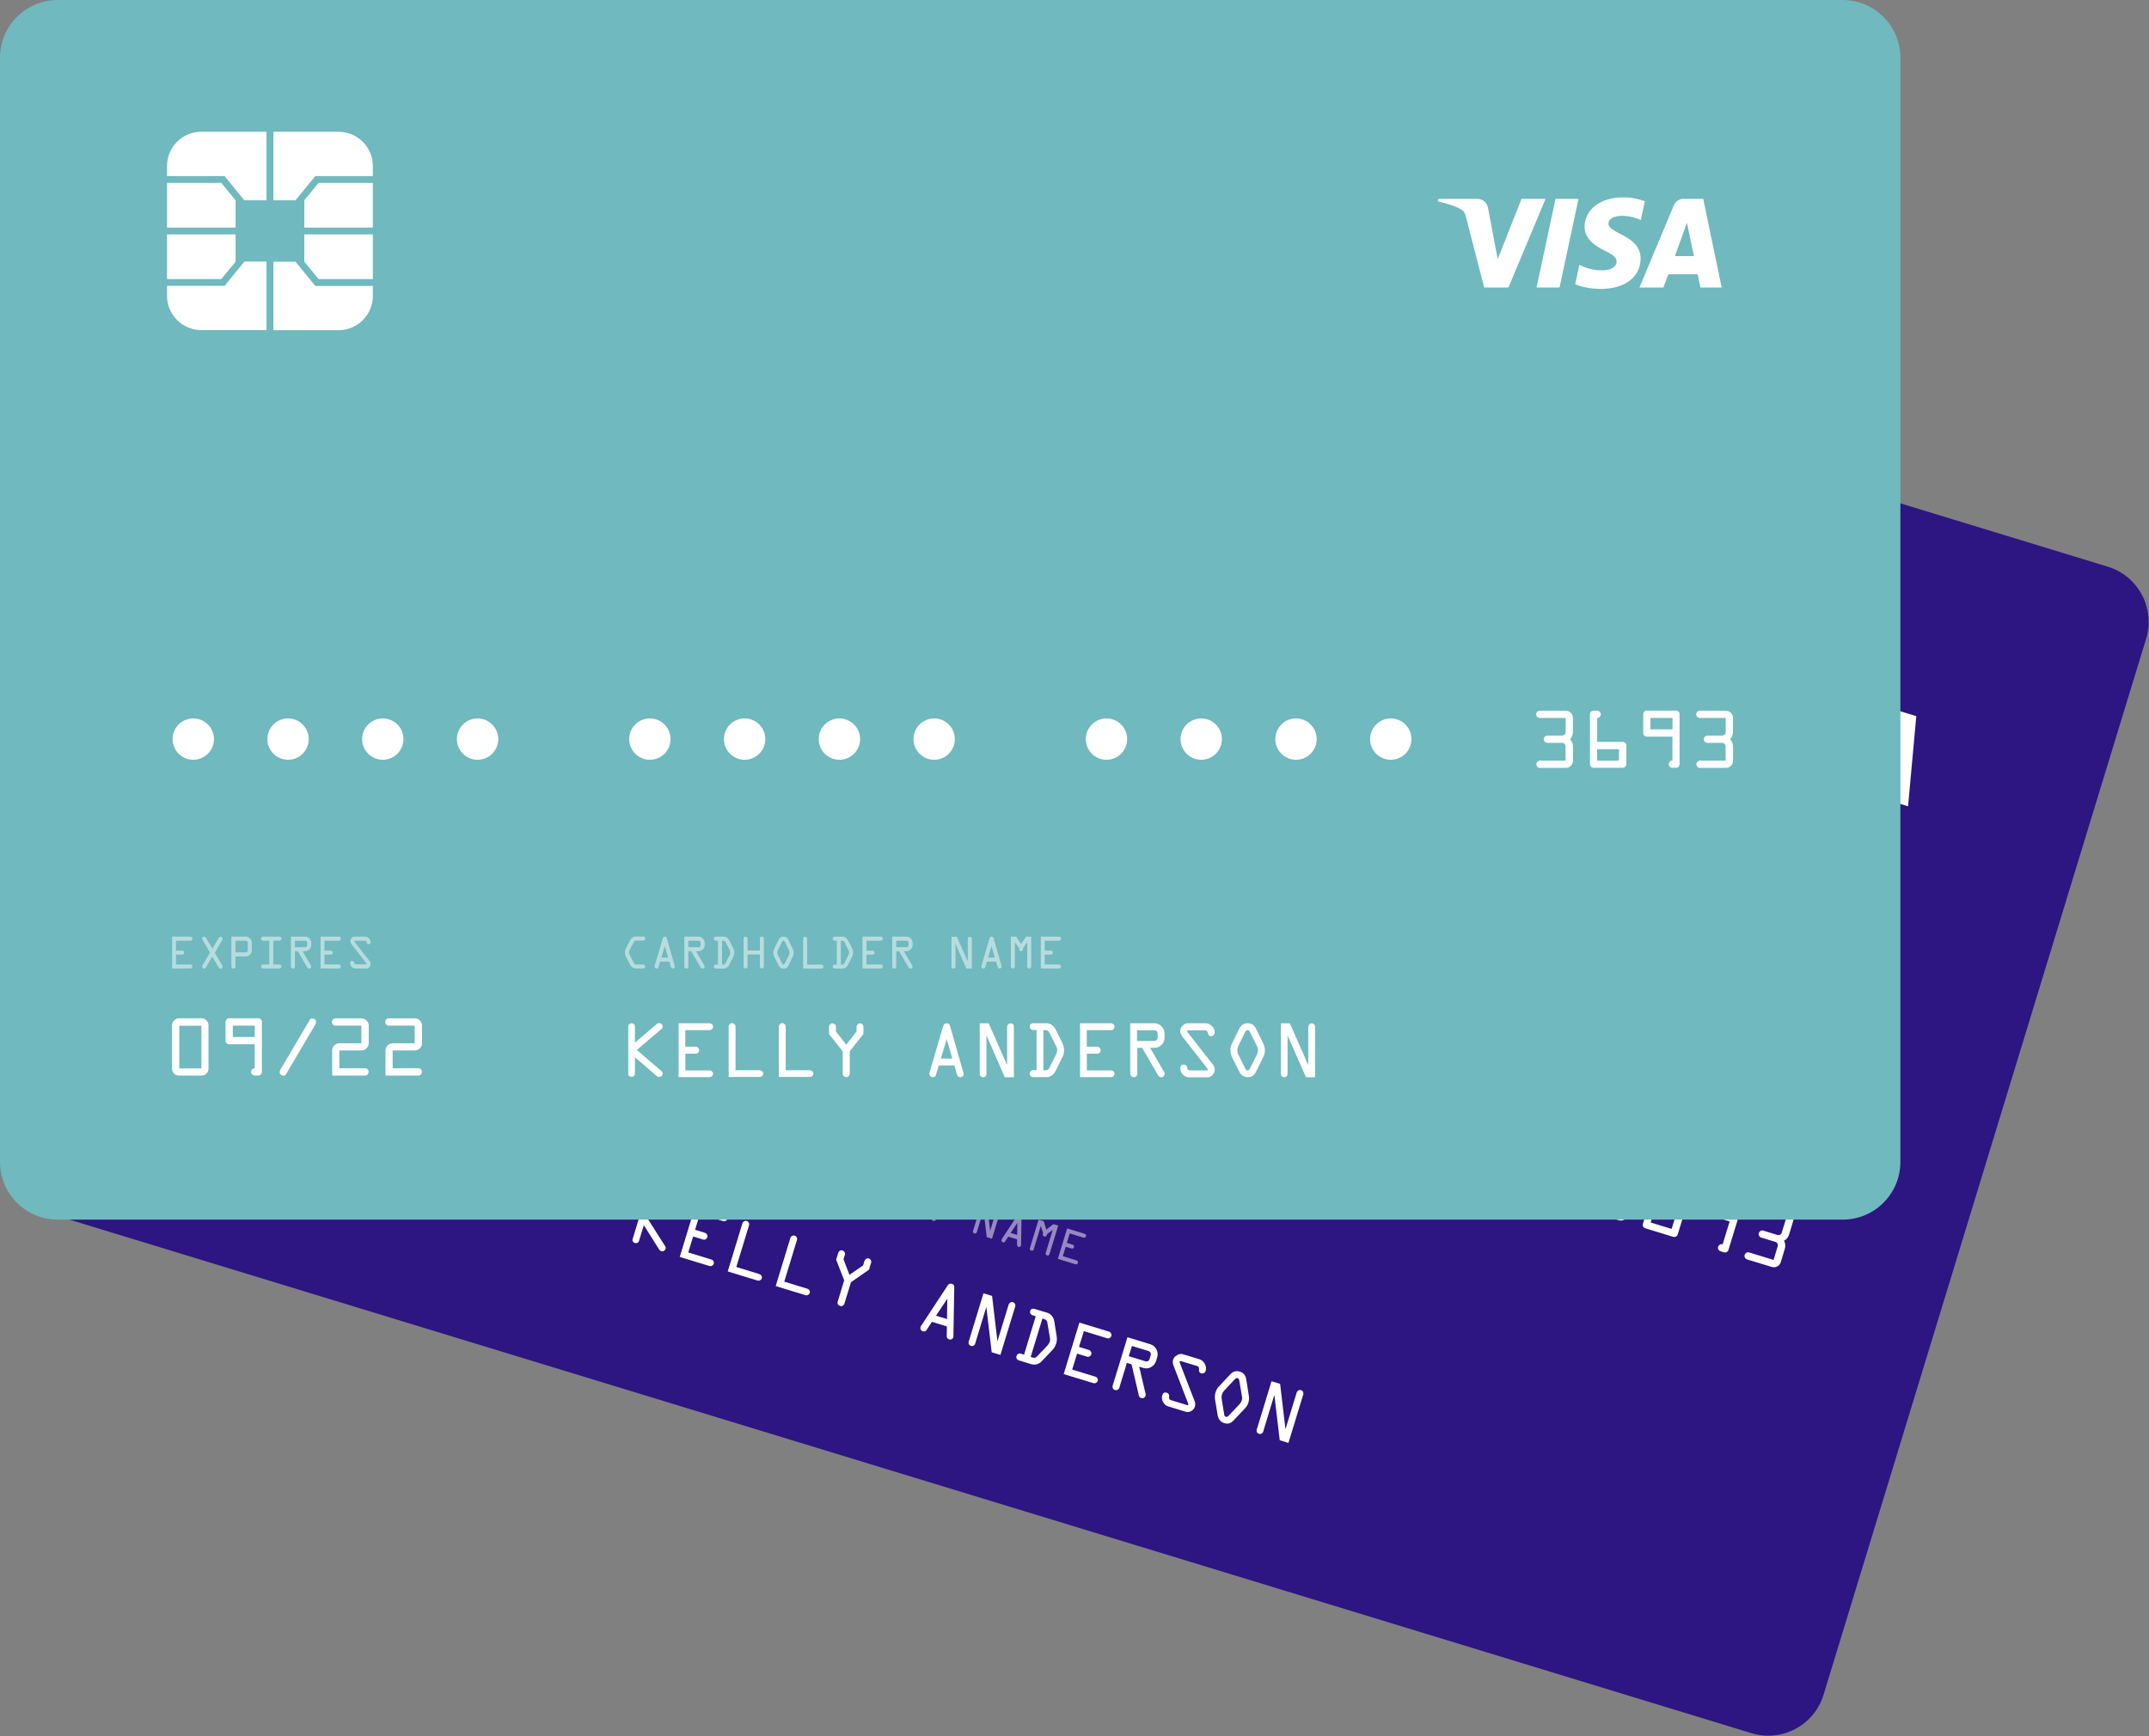 <svg width="2245" height="1814" viewBox="0 0 2245 1814" fill="none" xmlns="http://www.w3.org/2000/svg">
<rect x="0" y="0" width="2245" height="1814" fill="#808080" stroke="none"/>
<path d="M1829.7 1811L46.3 1266.4C14.5 1256.7 -3.5 1223 6.2 1191.1L343.2 87.6C352.9 55.8 386.6 37.8 418.5 47.5L2201.9 592.1C2233.7 601.8 2251.7 635.5 2242 667.4L1905 1770.9C1895.3 1802.7 1861.6 1820.7 1829.7 1811Z" fill="#2D1582"/>
<path d="M594 406L648.2 422.6L661.8 377.9L593.3 357L585 384.3L594 406ZM554.1 374.8L533.2 443.3L598.3 463.2C617.2 469 637.2 458.4 643 439.4L646 429.5L588.5 411.9L576.1 381.7L554.1 374.8ZM595.4 350.2L663.9 371.1L677.5 326.4L623.3 309.8L603.7 323L595.4 350.2ZM496.8 376.4L516.4 363.3L524.7 336L456.2 315.1L442.6 359.8L496.8 376.4ZM477 246.8L473.9 256.8L531.4 274.4L543.8 304.6L565.9 311.3L586.8 242.8L521.7 222.9C502.8 217.3 482.8 227.9 477 246.8ZM526.1 280.2L471.9 263.6L458.3 308.3L526.8 329.2L535.1 301.9L526.1 280.2ZM594.9 320.3L622.1 302.1L679.6 319.7L682.7 309.7C688.5 290.9 677.9 270.8 658.9 265L593.8 245L572.9 313.5L594.9 320.3ZM525.2 366L498 384.1L440.5 366.5L437.5 376.4C431.7 395.3 442.3 415.3 461.3 421.1L526.4 441L547.3 372.5L525.2 366Z" fill="white"/>
<path d="M1874.9 739.8C1870.8 752.5 1880.2 763.2 1887.6 770C1895.2 777 1897.4 780.8 1896.1 784.6C1894.2 790.5 1886.4 791 1879.8 789.1C1868.3 785.8 1862.6 780.5 1858 776.4L1848 794.6C1852.6 798.7 1861.8 803.8 1872 807.1C1896.1 814.5 1915.4 807.4 1921.1 789C1928.3 765.7 1896.3 754.5 1899.7 744.1C1900.8 741 1904.7 738.5 1911.7 739.7C1915.1 740.2 1924.3 742.7 1933.1 750.5L1942.8 733C1937.9 729.3 1931.4 725.2 1922.6 722.5C1899.9 715.4 1880.4 722.6 1874.9 739.8ZM1982.3 742.3C1977.9 741 1973.4 742.4 1970.6 745.8L1911.2 817.4L1935.2 824.7L1944 813L1973.4 822L1972.1 836L1993.3 842.5L2001.9 748.3L1982.3 742.3ZM1978.3 767.3L1975.1 802.7L1956.1 796.9L1978.3 767.3ZM1854.3 703.2L1808.3 786L1831.3 793L1877.3 710.2L1854.3 703.2ZM1820.3 692.9L1778.1 745.9L1784.1 691.7C1784.7 685.6 1781.2 681 1776.3 679.5L1737.3 667.6L1735.9 670C1743.4 674.2 1751.6 679.7 1756.2 684.4C1759 687.2 1759.5 689.2 1759.3 693.8L1756 770.1L1780.2 777.5L1844.4 700.3L1820.3 692.9Z" fill="white"/>
<path d="M348.988 833.796C352.471 822.387 346.046 810.314 334.637 806.831C323.227 803.347 311.155 809.772 307.671 821.182C304.188 832.591 310.613 844.664 322.022 848.147C333.431 851.631 345.504 845.205 348.988 833.796Z" fill="white"/>
<path d="M443.758 862.718C447.241 851.309 440.816 839.236 429.407 835.753C417.998 832.269 405.925 838.694 402.442 850.104C398.958 861.513 405.383 873.586 416.793 877.069C428.202 880.553 440.275 874.127 443.758 862.718Z" fill="white"/>
<path d="M538.433 891.611C541.916 880.202 535.491 868.129 524.082 864.646C512.672 861.162 500.599 867.587 497.116 878.997C493.633 890.406 500.058 902.479 511.467 905.962C522.876 909.445 534.949 903.02 538.433 891.611Z" fill="white"/>
<path d="M633.078 920.6C636.561 909.19 630.136 897.118 618.727 893.634C607.318 890.151 595.245 896.576 591.762 907.985C588.278 919.394 594.703 931.467 606.113 934.951C617.522 938.434 629.595 932.009 633.078 920.6Z" fill="white"/>
<path d="M784.6 988.4C796.529 988.4 806.2 978.729 806.2 966.8C806.2 954.871 796.529 945.2 784.6 945.2C772.671 945.2 763 954.871 763 966.8C763 978.729 772.671 988.4 784.6 988.4Z" fill="white"/>
<path d="M879.3 1017.4C891.229 1017.4 900.9 1007.73 900.9 995.8C900.9 983.871 891.229 974.2 879.3 974.2C867.371 974.2 857.7 983.871 857.7 995.8C857.7 1007.73 867.371 1017.4 879.3 1017.4Z" fill="white"/>
<path d="M974 1046.3C985.929 1046.3 995.6 1036.63 995.6 1024.7C995.6 1012.77 985.929 1003.1 974 1003.1C962.071 1003.1 952.4 1012.77 952.4 1024.7C952.4 1036.63 962.071 1046.3 974 1046.3Z" fill="white"/>
<path d="M1068.6 1075.2C1080.53 1075.2 1090.2 1065.53 1090.2 1053.6C1090.2 1041.67 1080.53 1032 1068.6 1032C1056.67 1032 1047 1041.67 1047 1053.6C1047 1065.53 1056.67 1075.2 1068.6 1075.2Z" fill="white"/>
<path d="M1240.8 1127.7C1252.73 1127.7 1262.4 1118.03 1262.4 1106.1C1262.4 1094.17 1252.73 1084.5 1240.8 1084.5C1228.87 1084.5 1219.2 1094.17 1219.2 1106.1C1219.2 1118.03 1228.87 1127.7 1240.8 1127.7Z" fill="white"/>
<path d="M1335.5 1156.7C1347.43 1156.7 1357.1 1147.03 1357.1 1135.1C1357.1 1123.17 1347.43 1113.5 1335.5 1113.5C1323.57 1113.5 1313.9 1123.17 1313.9 1135.1C1313.9 1147.03 1323.57 1156.7 1335.5 1156.7Z" fill="white"/>
<path d="M1430.2 1185.6C1442.13 1185.6 1451.8 1175.93 1451.8 1164C1451.8 1152.07 1442.13 1142.4 1430.2 1142.4C1418.27 1142.4 1408.6 1152.07 1408.6 1164C1408.6 1175.93 1418.27 1185.6 1430.2 1185.6Z" fill="white"/>
<path d="M1524.8 1214.5C1536.73 1214.5 1546.4 1204.83 1546.4 1192.9C1546.4 1180.97 1536.73 1171.3 1524.8 1171.3C1512.87 1171.3 1503.2 1180.97 1503.2 1192.9C1503.2 1204.83 1512.87 1214.5 1524.8 1214.5Z" fill="white"/>
<path d="M1713.3 1227.3L1709.2 1240.9C1708.2 1244.1 1706.5 1246.3 1703.9 1247.6C1705.2 1250.4 1705.5 1253.2 1704.7 1255.9L1700.4 1270.1C1699.8 1272.1 1698.5 1273.6 1696.7 1274.5C1694.8 1275.5 1692.9 1275.6 1690.9 1275L1665.3 1267.2C1664.2 1266.9 1663.6 1266.3 1663 1265.4C1662.5 1264.5 1662.4 1263.5 1662.7 1262.5C1663 1261.4 1663.6 1260.8 1664.5 1260.2C1665.4 1259.7 1666.4 1259.6 1667.4 1259.9L1692.9 1267.7L1697.2 1253.5C1697.5 1252.4 1697.4 1251.5 1696.9 1250.6C1696.5 1249.6 1695.7 1249.1 1694.6 1248.8L1680.1 1244.4C1679 1244.1 1678.4 1243.5 1677.8 1242.6C1677.2 1241.7 1677.2 1240.7 1677.5 1239.7C1677.8 1238.6 1678.4 1238 1679.3 1237.4C1680.2 1236.9 1681.2 1236.8 1682.2 1237.1L1696.8 1241.6C1697.8 1241.9 1698.7 1241.8 1699.7 1241.3C1700.7 1240.9 1701.2 1240.1 1701.5 1239L1705.8 1225L1680 1217.1C1678.9 1216.8 1678.3 1216.2 1677.7 1215.3C1677.2 1214.4 1677.1 1213.4 1677.4 1212.4C1677.7 1211.3 1678.3 1210.7 1679.2 1210.1C1680.1 1209.6 1681.1 1209.5 1682.1 1209.8L1707.9 1217.7C1709.9 1218.3 1711.4 1219.5 1712.4 1221.4C1713.8 1223.4 1713.9 1225.3 1713.3 1227.3Z" fill="white"/>
<path d="M1736.1 1226.3L1739.7 1227.4C1740.7 1227.7 1741.4 1228.3 1742 1229.2C1742.4 1230.2 1742.6 1231.1 1742.3 1232.1C1742 1233.2 1741.4 1233.8 1740.5 1234.4C1739.6 1234.9 1738.6 1235 1737.6 1234.7L1730.3 1258.6L1755.8 1266.4C1756.8 1266.7 1757.5 1267.3 1758.1 1268.2C1758.6 1269.2 1758.7 1270.1 1758.4 1271.1L1752.7 1289.8C1752.4 1290.9 1751.8 1291.5 1750.9 1292.1C1749.9 1292.5 1749 1292.7 1748 1292.4L1718.9 1283.5C1717.8 1283.2 1717.1 1282.5 1716.6 1281.7C1716.1 1280.7 1716 1279.8 1716.3 1278.8L1731.5 1228.9C1731.8 1227.8 1732.4 1227.2 1733.3 1226.6C1734.1 1226.1 1735 1226 1736.1 1226.3ZM1727.9 1265.9L1724.4 1277.4L1746.3 1284.1L1749.8 1272.6L1727.9 1265.9Z" fill="white"/>
<path d="M1801.1 1308.6L1797.5 1307.5C1796.5 1307.2 1795.8 1306.6 1795.2 1305.7C1794.6 1304.8 1794.6 1303.8 1794.9 1302.8C1795.2 1301.7 1795.8 1301.1 1796.7 1300.5C1797.6 1300 1798.6 1299.9 1799.6 1300.2L1806.9 1276.3L1781.4 1268.5C1780.4 1268.2 1779.7 1267.6 1779.1 1266.7C1778.6 1265.7 1778.5 1264.8 1778.8 1263.8L1784.5 1245.1C1784.8 1244.1 1785.4 1243.4 1786.3 1242.8C1787.3 1242.3 1788.2 1242.2 1789.2 1242.5L1818.3 1251.4C1819.3 1251.7 1820 1252.3 1820.6 1253.2C1821.1 1254.2 1821.2 1255.1 1820.9 1256.1L1805.7 1306C1805.4 1307.1 1804.8 1307.7 1803.9 1308.3C1803 1308.8 1802.1 1308.9 1801.1 1308.6ZM1809.3 1269.1L1812.8 1257.7L1790.8 1251L1787.3 1262.4L1809.3 1269.1Z" fill="white"/>
<path d="M1873.2 1276.1L1869.1 1289.7C1868.1 1292.9 1866.4 1295.1 1863.8 1296.4C1865.1 1299.2 1865.4 1302 1864.6 1304.7L1860.3 1318.9C1859.7 1320.9 1858.4 1322.4 1856.6 1323.3C1854.7 1324.3 1852.8 1324.4 1850.8 1323.8L1825.2 1316C1824.1 1315.7 1823.5 1315.1 1822.9 1314.2C1822.4 1313.3 1822.3 1312.3 1822.6 1311.3C1822.9 1310.2 1823.5 1309.6 1824.4 1309C1825.3 1308.5 1826.3 1308.4 1827.3 1308.7L1852.8 1316.5L1857.1 1302.3C1857.4 1301.2 1857.3 1300.3 1856.8 1299.4C1856.4 1298.4 1855.6 1297.9 1854.5 1297.6L1840 1293.2C1838.9 1292.9 1838.3 1292.3 1837.7 1291.4C1837.1 1290.5 1837.1 1289.5 1837.4 1288.5C1837.7 1287.4 1838.3 1286.8 1839.2 1286.2C1840.1 1285.7 1841.1 1285.6 1842.1 1285.9L1856.7 1290.4C1857.7 1290.7 1858.6 1290.6 1859.6 1290.1C1860.6 1289.7 1861.1 1288.9 1861.4 1287.8L1865.7 1273.8L1839.9 1265.9C1838.8 1265.6 1838.2 1265 1837.6 1264.1C1837.1 1263.2 1837 1262.2 1837.3 1261.2C1837.6 1260.1 1838.2 1259.5 1839.1 1258.9C1840 1258.4 1841 1258.3 1842 1258.6L1867.8 1266.5C1869.8 1267.1 1871.3 1268.3 1872.3 1270.2C1873.6 1272.2 1873.8 1274.1 1873.2 1276.1Z" fill="white"/>
<path d="M206.6 1150.4L219.8 1107.1C220.4 1105.2 221.5 1103.8 223.4 1102.9C225.2 1102 227.1 1101.7 228.9 1102.3L251.5 1109.2C253.4 1109.8 254.7 1110.9 255.7 1112.8C256.6 1114.5 256.8 1116.5 256.2 1118.3L243 1161.6C242.4 1163.5 241.2 1164.9 239.5 1166C237.8 1166.9 235.9 1167.1 233.9 1166.5L211.4 1159.6C209.5 1159 208 1157.8 207 1156.1C206.2 1154.2 206 1152.3 206.6 1150.4ZM236 1159.1L249 1116.4L226.9 1109.7L213.9 1152.4L236 1159.1Z" fill="white"/>
<path d="M290.8 1183.6L287.2 1182.5C286.2 1182.2 285.5 1181.6 284.9 1180.7C284.3 1179.8 284.3 1178.8 284.6 1177.8C284.9 1176.7 285.5 1176.1 286.4 1175.5C287.3 1175 288.3 1174.9 289.3 1175.2L296.6 1151.3L271.1 1143.5C270.1 1143.2 269.4 1142.6 268.8 1141.7C268.3 1140.7 268.2 1139.8 268.5 1138.8L274.2 1120.1C274.5 1119.1 275.1 1118.4 276 1117.8C277 1117.3 277.9 1117.2 278.9 1117.5L308 1126.4C309 1126.7 309.7 1127.3 310.3 1128.2C310.8 1129.2 310.9 1130.1 310.6 1131.1L295.4 1181C295.1 1182.1 294.5 1182.7 293.6 1183.3C292.8 1183.9 291.8 1183.9 290.8 1183.6ZM299 1144.1L302.5 1132.7L280.5 1126L277 1137.4L299 1144.1Z" fill="white"/>
<path d="M363.1 1150.1L318.5 1191C317.8 1191.6 317 1191.8 315.9 1191.5C314.9 1191.2 314.2 1190.7 313.5 1189.7C312.8 1188.8 312.7 1187.9 313 1186.8C313.3 1185.9 313.8 1185.1 314.7 1184.2L359.2 1143.4C359.9 1142.8 360.8 1142.6 361.8 1143C362.8 1143.3 363.5 1143.8 364.1 1144.7C364.8 1145.5 364.9 1146.5 364.6 1147.5C364.5 1148.5 364 1149.4 363.1 1150.1Z" fill="white"/>
<path d="M397.4 1216.2L364.5 1206.2L372.1 1181.2C372.7 1179.2 373.9 1177.7 375.8 1176.7C377.7 1175.7 379.6 1175.5 381.5 1176L403.5 1182.7L408.9 1165.1L383.1 1157.2C382 1156.9 381.3 1156.2 380.8 1155.4C380.3 1154.6 380.2 1153.5 380.5 1152.5C380.8 1151.4 381.4 1150.8 382.3 1150.2C383.2 1149.7 384.2 1149.6 385.2 1149.9L411 1157.8C413 1158.4 414.5 1159.6 415.5 1161.5C416.5 1163.4 416.7 1165.3 416.2 1167.2L410.8 1184.8C410.2 1186.8 408.9 1188.3 407 1189.3C405.1 1190.3 403.2 1190.4 401.2 1189.8L379.2 1183.1L373.8 1200.9L399.4 1208.7C400.4 1209 401.1 1209.6 401.7 1210.5C402.3 1211.4 402.3 1212.4 402 1213.4C401.7 1214.5 401.1 1215.1 400.2 1215.7C399.3 1216.5 398.3 1216.5 397.4 1216.2Z" fill="white"/>
<path d="M450.7 1232.5L417.8 1222.5L425.4 1197.5C426 1195.5 427.2 1194 429.1 1193C431 1192 432.9 1191.8 434.8 1192.3L456.8 1199L462.2 1181.4L436.4 1173.5C435.3 1173.2 434.6 1172.5 434.1 1171.7C433.6 1170.8 433.5 1169.8 433.8 1168.8C434.1 1167.8 434.7 1167.1 435.6 1166.5C436.5 1166 437.5 1165.9 438.5 1166.2L464.3 1174.1C466.3 1174.7 467.8 1175.9 468.8 1177.8C469.8 1179.7 470 1181.6 469.5 1183.5L464.1 1201.1C463.5 1203.1 462.2 1204.6 460.3 1205.6C458.4 1206.6 456.5 1206.7 454.5 1206.1L432.5 1199.4L427.1 1217.2L452.7 1225C453.7 1225.3 454.4 1225.9 455 1226.8C455.6 1227.7 455.6 1228.7 455.3 1229.7C455 1230.7 454.4 1231.4 453.5 1232C452.6 1232.8 451.6 1232.8 450.7 1232.5Z" fill="white"/>
<path d="M660.9 1294.7L675.2 1247.7C675.5 1246.7 676 1246 676.9 1245.5C677.8 1245 678.7 1244.9 679.6 1245.2C680.6 1245.5 681.2 1246 681.7 1246.9C682.2 1247.8 682.2 1248.6 681.9 1249.6L677 1265.7L704.5 1253.7C705.5 1253.3 706.4 1253.2 707.3 1253.6C708.3 1253.9 708.9 1254.5 709.4 1255.4C709.9 1256.3 709.9 1257.2 709.6 1258.1C709.3 1259.1 708.7 1259.7 707.8 1260L676.7 1273.5L695 1302.4C695.5 1303.2 695.6 1304.1 695.3 1304.9C695 1305.8 694.5 1306.5 693.6 1307C692.7 1307.6 691.8 1307.6 690.8 1307.3C689.8 1307 689.2 1306.5 688.6 1305.6L672.6 1280.2L667.6 1296.5C667.3 1297.5 666.8 1298.1 665.9 1298.6C665 1299.1 664.2 1299.1 663.2 1298.8C662.2 1298.5 661.6 1298 661.1 1297.1C660.6 1296.5 660.6 1295.7 660.9 1294.7Z" fill="white"/>
<path d="M755.3 1275.9L731.2 1268.5L726.1 1285L736.5 1288.2C737.5 1288.5 738.1 1289.1 738.6 1290C739.1 1290.9 739.2 1291.8 738.9 1292.7C738.6 1293.7 738.1 1294.4 737.2 1294.9C736.3 1295.4 735.4 1295.5 734.5 1295.2L724.1 1292L719 1308.7L743.2 1316.1C744.2 1316.4 744.8 1316.9 745.3 1317.8C745.8 1318.7 745.9 1319.6 745.6 1320.5C745.3 1321.4 744.7 1322.1 743.8 1322.6C742.9 1323.1 742 1323.1 741 1322.8L710.1 1313.4L726.5 1259.6L757.4 1269C758.4 1269.3 759 1269.9 759.6 1270.8C760.1 1271.7 760.2 1272.7 759.9 1273.6C759.6 1274.6 759 1275.2 758.1 1275.7C757.1 1276.1 756.2 1276.1 755.3 1275.9Z" fill="white"/>
<path d="M760.2 1328.7L775.6 1278.2C775.9 1277.2 776.5 1276.6 777.4 1276.1C778.3 1275.6 779.2 1275.5 780.1 1275.8C781.1 1276.1 781.7 1276.7 782.2 1277.6C782.7 1278.5 782.8 1279.4 782.5 1280.3L769.2 1323.9L793.3 1331.3C794.3 1331.6 794.9 1332.1 795.5 1333C796 1333.9 796.1 1334.8 795.8 1335.7C795.5 1336.7 794.9 1337.3 794 1337.8C793.1 1338.3 792.2 1338.3 791.2 1338L760.2 1328.5V1328.7Z" fill="white"/>
<path d="M810.3 1344L825.7 1293.5C826 1292.5 826.6 1291.9 827.5 1291.4C828.4 1290.9 829.3 1290.8 830.2 1291.1C831.1 1291.4 831.8 1292 832.3 1292.9C832.8 1293.8 832.9 1294.7 832.6 1295.6L819.3 1339.2L843.4 1346.6C844.4 1346.9 845 1347.4 845.6 1348.3C846.1 1349.2 846.2 1350.1 845.9 1351C845.6 1352 845 1352.6 844.1 1353.1C843.2 1353.6 842.3 1353.6 841.3 1353.3L810.3 1343.8V1344Z" fill="white"/>
<path d="M889 1339.8L882.1 1362.3C881.8 1363.3 881.2 1363.9 880.3 1364.4C879.4 1364.9 878.6 1364.9 877.6 1364.6C876.6 1364.3 875.9 1363.8 875.4 1362.9C874.9 1362 874.8 1361.1 875.1 1360.2L881.9 1337.8L873.5 1316.3L875.7 1309.1C876 1308.1 876.5 1307.4 877.4 1306.9C878.3 1306.4 879.2 1306.3 880.1 1306.6C881.1 1306.9 881.7 1307.5 882.3 1308.4C882.9 1309.3 882.9 1310.3 882.6 1311.2L881.2 1315.9L887.4 1332.1L901.7 1322.2L903.1 1317.5C903.4 1316.5 904 1315.9 904.9 1315.3C905.8 1314.8 906.7 1314.7 907.6 1315C908.5 1315.3 909.2 1315.8 909.7 1316.7C910.2 1317.6 910.3 1318.5 910 1319.5L907.8 1326.7L889 1339.8Z" fill="white"/>
<path d="M962.3 1385.3L990.2 1342.9C991.3 1341.4 992.7 1340.9 994.4 1341.5C996.1 1342 997 1343 996.9 1344.6L996 1396.1C996 1396.5 996 1396.8 995.9 1397.2C995.6 1398.2 995.1 1398.8 994.2 1399.3C993.3 1399.8 992.5 1399.8 991.7 1399.6C989.9 1399 989.1 1397.9 989 1396.1L989.2 1386L973.6 1381.2L967.6 1390.2C967.4 1390.6 967 1390.9 966.2 1391.1C965.5 1391.3 964.8 1391.3 964.1 1391.1C963 1390.8 962.4 1390.2 961.9 1389.3C961.4 1388.4 961.4 1387.5 961.7 1386.5C961.9 1386.1 962.1 1385.6 962.3 1385.3ZM989.6 1357.1L977.8 1374.8L989.3 1378.3L989.6 1357.1Z" fill="white"/>
<path d="M1060.5 1365.4L1045.1 1415.8L1036 1413L1030.4 1365.6L1018.7 1404C1018.4 1405 1017.9 1405.6 1017 1406.1C1016.1 1406.6 1015.3 1406.6 1014.3 1406.3C1013.3 1406 1012.7 1405.5 1012.2 1404.6C1011.7 1403.7 1011.7 1402.9 1012 1401.9L1027.4 1351.4L1036.4 1354.1L1042 1401.5L1053.7 1363.2C1054 1362.2 1054.6 1361.6 1055.5 1361C1056.4 1360.4 1057.4 1360.4 1058.3 1360.7C1059.3 1361 1059.9 1361.6 1060.4 1362.5C1060.8 1363.5 1060.8 1364.3 1060.5 1365.4Z" fill="white"/>
<path d="M1080.8 1367.7L1094.3 1371.8C1096 1372.3 1097.6 1373.4 1098.9 1375.1C1100.2 1376.7 1101 1378.5 1101.3 1380.2L1103.8 1395.8C1104.3 1398.7 1104.2 1401.5 1103.3 1404.1C1102.5 1406.6 1101.1 1409 1099 1411.1L1088.1 1422.5C1086.7 1424 1085 1425 1083.1 1425.5C1081.2 1426.1 1079.2 1426 1077.2 1425.4L1064.2 1421.4C1063.2 1421.1 1062.6 1420.5 1062.1 1419.6C1061.6 1418.7 1061.6 1417.9 1061.9 1416.9C1062.2 1415.9 1062.7 1415.3 1063.6 1414.7C1064.5 1414.2 1065.4 1414.1 1066.3 1414.4L1069.8 1415.5L1082 1375.4L1078.6 1374.3C1077.6 1374 1077 1373.4 1076.5 1372.5C1076 1371.6 1076 1370.7 1076.3 1369.7C1076.6 1368.7 1077.1 1368.1 1078 1367.6C1078.9 1367.6 1079.9 1367.4 1080.8 1367.7ZM1089 1377.7L1076.7 1417.9L1079.1 1418.6C1080.6 1419.1 1082 1418.7 1083.2 1417.5L1094 1406.2C1095.4 1404.7 1096.2 1403.3 1096.6 1402.2C1097.1 1400.7 1097.1 1399.2 1096.8 1397.7L1094.1 1381.7C1093.7 1380.1 1092.8 1379 1091.2 1378.5L1089 1377.7Z" fill="white"/>
<path d="M1156.4 1398.3L1132.3 1390.9L1127.2 1407.4L1137.6 1410.6C1138.6 1410.9 1139.2 1411.5 1139.7 1412.4C1140.2 1413.3 1140.3 1414.2 1140 1415.1C1139.7 1416.1 1139.2 1416.8 1138.3 1417.3C1137.4 1417.8 1136.5 1417.9 1135.6 1417.6L1125.2 1414.4L1120.1 1431.1L1144.3 1438.5C1145.3 1438.8 1145.9 1439.3 1146.4 1440.2C1146.9 1441.1 1147 1442 1146.7 1442.9C1146.4 1443.9 1145.8 1444.5 1144.9 1445C1144 1445.5 1143.1 1445.5 1142.1 1445.2L1111.2 1435.8L1127.6 1382L1158.5 1391.4C1159.5 1391.7 1160.1 1392.3 1160.7 1393.2C1161.2 1394.1 1161.3 1395.1 1161 1396C1160.7 1396.9 1160.1 1397.6 1159.2 1398.1C1158.3 1398.6 1157.3 1398.6 1156.4 1398.3Z" fill="white"/>
<path d="M1162.4 1447.8L1177.8 1397.3L1201.9 1404.7C1204.7 1405.5 1206.7 1407.3 1208.1 1410C1209.5 1412.7 1209.8 1415.3 1208.9 1418.2L1207.7 1422.1C1206.8 1425 1205.1 1427.1 1202.5 1428.5C1199.9 1429.9 1197.2 1430.2 1194.4 1429.4L1190.1 1428.1L1196.7 1456.2C1197 1457 1196.9 1457.8 1196.7 1458.5C1196.4 1459.5 1195.8 1460.1 1194.9 1460.6C1194 1461.1 1193.1 1461.1 1192.2 1460.8C1190.9 1460.4 1190 1459.5 1189.7 1458L1182.1 1425.6L1177.2 1424.1L1169.3 1450.1C1169 1451.1 1168.4 1451.7 1167.5 1452.2C1166.6 1452.7 1165.7 1452.7 1164.7 1452.4C1163.7 1452.1 1163.1 1451.6 1162.6 1450.7C1162.3 1449.8 1162.1 1448.8 1162.4 1447.8ZM1179.2 1417.1L1196.5 1422.4C1197.5 1422.7 1198.3 1422.6 1199.2 1422.2C1200.1 1421.7 1200.6 1421.1 1200.9 1420.1L1202.1 1416.1C1202.4 1415.1 1202.3 1414.3 1201.9 1413.4C1201.4 1412.5 1200.8 1412 1199.8 1411.7L1182.5 1406.4L1179.2 1417.1Z" fill="white"/>
<path d="M1235.6 1415L1253.3 1420.4C1255.5 1421.1 1257.2 1422.6 1258.6 1425C1260 1427.4 1260.2 1429.9 1259.5 1432.5C1259.2 1433.5 1258.6 1434.2 1257.7 1434.7C1256.8 1435.2 1255.9 1435.3 1255.1 1435.1C1254 1434.7 1253.3 1434.2 1252.9 1433.6C1252.6 1432.9 1252.5 1431.8 1252.6 1430.3C1252.7 1428.7 1252 1427.8 1250.7 1427.4L1233.9 1422.3C1233.1 1422.1 1232.6 1422.2 1232.4 1422.7C1232.3 1423 1232.4 1423.4 1232.5 1424L1248 1464.1C1248.8 1466 1248.8 1467.9 1248.3 1469.7C1247.7 1471.7 1246.4 1473.3 1244.5 1474.4C1242.6 1475.5 1240.6 1475.7 1238.9 1475.2L1220.5 1469.6C1218.1 1468.9 1216.2 1467.2 1215 1464.9C1213.7 1462.5 1213.5 1460.2 1214.2 1458C1215 1455.4 1216.5 1454.5 1218.9 1455.3C1219.9 1455.6 1220.5 1456.1 1221 1457C1221.5 1457.9 1221.5 1458.7 1221.3 1459.6C1221.1 1460.4 1221.2 1461 1221.5 1461.7C1221.8 1462.3 1222.4 1462.8 1223.2 1463L1240.1 1468.2C1240.9 1468.4 1241.2 1468.2 1241.4 1467.7C1241.5 1467.4 1241.4 1467 1241.2 1466.5L1225.8 1426.5C1225.1 1424.6 1225 1422.7 1225.5 1420.9C1226.1 1418.8 1227.5 1417.2 1229.5 1416.1C1231.5 1415 1233.5 1414.3 1235.6 1415Z" fill="white"/>
<path d="M1301.8 1440.6L1304.6 1458.2C1305 1460.6 1304.9 1463 1304.2 1465.5C1303.5 1467.9 1302.2 1469.9 1300.5 1471.7L1288.4 1484.5C1285.8 1487.4 1282.6 1488.2 1278.8 1487C1277 1486.4 1275.5 1485.5 1274.4 1484.1C1273.3 1482.7 1272.6 1481.2 1272.2 1479.6L1269.3 1462.2C1269 1459.9 1269.1 1457.5 1269.8 1455C1270.6 1452.5 1271.7 1450.4 1273.4 1448.7L1285.6 1435.7C1288.3 1432.9 1291.5 1432.1 1295.2 1433.2C1298.9 1434.3 1301.1 1436.9 1301.8 1440.6ZM1290.3 1440.9L1278.8 1453.1C1277.7 1454.3 1277 1455.7 1276.6 1457C1276.1 1458.5 1276 1460 1276.2 1461.6L1279 1478.4C1279.1 1479.4 1279.6 1480.1 1280.7 1480.4C1281.6 1480.7 1282.4 1480.4 1283.1 1479.7L1294.8 1467.4C1295.9 1466.2 1296.7 1464.9 1297.2 1463.4C1297.7 1461.9 1297.7 1460.4 1297.4 1458.9L1294.6 1442.4C1294.4 1441.2 1293.9 1440.4 1293 1440.1C1292.1 1439.7 1291.2 1440 1290.3 1440.9Z" fill="white"/>
<path d="M1361.4 1457.3L1346 1507.7L1336.9 1504.9L1331.3 1457.5L1319.6 1495.9C1319.3 1496.9 1318.8 1497.5 1317.9 1498C1317 1498.5 1316.2 1498.5 1315.2 1498.2C1314.2 1497.9 1313.6 1497.4 1313.1 1496.5C1312.6 1495.6 1312.6 1494.8 1312.9 1493.8L1328.3 1443.3L1337.3 1446L1342.9 1493.4L1354.6 1455.1C1354.9 1454.1 1355.5 1453.5 1356.4 1452.9C1357.3 1452.3 1358.3 1452.3 1359.2 1452.6C1360.2 1452.9 1360.8 1453.5 1361.3 1454.4C1361.6 1455.3 1361.7 1456.2 1361.4 1457.3Z" fill="white"/>
<g opacity="0.7">
<path opacity="0.7" d="M263.9 1028.2L249.6 1023.8L246.6 1033.7L252.7 1035.6C253.3 1035.8 253.7 1036.1 254 1036.6C254.3 1037.1 254.3 1037.6 254.1 1038.2C253.9 1038.8 253.6 1039.2 253.1 1039.5C252.6 1039.8 252.1 1039.8 251.5 1039.6L245.4 1037.7L242.4 1047.6L256.7 1052C257.3 1052.2 257.7 1052.5 258 1053C258.3 1053.5 258.3 1054 258.1 1054.6C257.9 1055.2 257.6 1055.6 257.1 1055.9C256.6 1056.2 256.1 1056.2 255.5 1056L237.2 1050.4L246.9 1018.6L265.2 1024.2C265.8 1024.4 266.2 1024.7 266.5 1025.2C266.8 1025.7 266.8 1026.2 266.6 1026.8C266.4 1027.4 266.1 1027.8 265.6 1028.1C265 1028.3 264.5 1028.3 263.9 1028.2Z" fill="white"/>
<path opacity="0.7" d="M280.9 1050.7L271.1 1059.7C270.5 1060.3 269.9 1060.4 269.1 1060.1C268.5 1059.9 268.1 1059.6 267.9 1059C267.6 1058.5 267.6 1058 267.7 1057.5C267.8 1057.1 268 1056.8 268.4 1056.5L280 1046L276.5 1031.1C276.4 1030.5 276.3 1030 276.4 1029.6C276.5 1029.1 276.9 1028.7 277.4 1028.4C277.9 1028.1 278.4 1028.1 279 1028.3C279.8 1028.5 280.3 1029 280.4 1029.8L283.6 1042.7L293.3 1033.8C293.9 1033.2 294.5 1033.1 295.3 1033.4C295.9 1033.6 296.3 1033.9 296.6 1034.4C296.9 1034.9 297 1035.5 296.8 1036C296.7 1036.4 296.5 1036.7 296.2 1037L284.7 1047.6L288.3 1062.8C288.4 1063.1 288.4 1063.6 288.3 1063.9C288.1 1064.5 287.8 1064.9 287.3 1065.2C286.8 1065.5 286.3 1065.5 285.7 1065.3C284.9 1065.1 284.4 1064.6 284.3 1063.8L280.9 1050.7Z" fill="white"/>
<path opacity="0.7" d="M297.1 1066.4L306.2 1036.6L320.5 1041C322.1 1041.5 323.4 1042.5 324.2 1044.1C325 1045.7 325.2 1047.3 324.7 1049L322.4 1056.6C321.9 1058.2 320.9 1059.5 319.3 1060.3C317.8 1061.1 316.2 1061.3 314.4 1060.8L304.2 1057.7L301.1 1067.8C300.9 1068.4 300.6 1068.8 300.1 1069.1C299.6 1069.4 299.1 1069.4 298.5 1069.2C297.9 1069 297.5 1068.7 297.2 1068.2C297 1067.5 296.9 1067 297.1 1066.4ZM305.5 1053.5L315.7 1056.6C316.3 1056.8 316.8 1056.7 317.3 1056.5C317.8 1056.2 318.1 1055.8 318.3 1055.2L320.6 1047.6C320.8 1047 320.7 1046.5 320.5 1046C320.2 1045.5 319.8 1045.2 319.2 1045L309 1041.9L305.5 1053.5Z" fill="white"/>
<path opacity="0.7" d="M337.8 1046.2L354.2 1051.2C354.8 1051.4 355.1 1051.7 355.5 1052.2C355.9 1052.7 355.8 1053.2 355.6 1053.8C355.4 1054.4 355.1 1054.8 354.6 1055.1C354.1 1055.4 353.6 1055.4 353 1055.2L346.9 1053.3L339.6 1077.1L345.7 1079C346.3 1079.2 346.7 1079.5 347 1080C347.3 1080.5 347.3 1081 347.1 1081.6C346.9 1082.2 346.6 1082.6 346.1 1082.9C345.6 1083.2 345.1 1083.2 344.5 1083L328.1 1078C327.5 1077.8 327.1 1077.5 326.8 1077C326.5 1076.5 326.5 1076 326.7 1075.4C326.9 1074.8 327.2 1074.4 327.7 1074.1C328.2 1073.8 328.7 1073.8 329.3 1074L335.5 1075.9L342.7 1052.2L336.5 1050.3C335.9 1050.1 335.5 1049.8 335.2 1049.3C334.9 1048.8 334.9 1048.3 335.1 1047.7C335.3 1047.1 335.6 1046.7 336.1 1046.4C336.7 1046.1 337.3 1046.1 337.8 1046.2Z" fill="white"/>
<path opacity="0.7" d="M356.5 1084.6L365.6 1054.8L379.9 1059.2C381.5 1059.7 382.8 1060.7 383.6 1062.3C384.4 1063.9 384.6 1065.5 384.1 1067.2L383.4 1069.5C382.9 1071.2 381.9 1072.5 380.3 1073.2C378.8 1074 377.2 1074.2 375.4 1073.7L372.8 1072.9L376.7 1089.6C376.9 1090.1 376.8 1090.6 376.7 1091C376.5 1091.6 376.2 1092 375.6 1092.2C375.1 1092.5 374.6 1092.5 374 1092.3C373.2 1092.1 372.7 1091.5 372.5 1090.7L368 1071.5L365.1 1070.6L360.4 1086C360.2 1086.6 359.9 1087 359.4 1087.3C358.9 1087.6 358.4 1087.6 357.8 1087.4C357.2 1087.2 356.8 1086.9 356.5 1086.4C356.4 1085.7 356.4 1085.1 356.5 1084.6ZM366.5 1066.5L376.7 1069.6C377.3 1069.8 377.8 1069.7 378.3 1069.5C378.8 1069.2 379.1 1068.8 379.3 1068.2L380 1065.8C380.2 1065.2 380.1 1064.7 379.9 1064.2C379.7 1063.7 379.2 1063.4 378.6 1063.2L368.4 1060.1L366.5 1066.5Z" fill="white"/>
<path opacity="0.7" d="M412.2 1073.4L397.9 1069L394.9 1078.9L401 1080.8C401.6 1081 402 1081.3 402.3 1081.8C402.6 1082.3 402.6 1082.8 402.4 1083.4C402.2 1084 401.9 1084.4 401.4 1084.7C400.9 1085 400.4 1085 399.8 1084.8L393.7 1082.9L390.7 1092.8L405 1097.2C405.6 1097.4 406 1097.7 406.3 1098.2C406.6 1098.7 406.6 1099.2 406.4 1099.8C406.2 1100.4 405.9 1100.8 405.4 1101.1C404.9 1101.4 404.4 1101.4 403.8 1101.2L385.5 1095.6L395.2 1063.8L413.5 1069.4C414.1 1069.6 414.5 1069.9 414.8 1070.4C415.1 1070.9 415.1 1071.4 414.9 1072C414.7 1072.6 414.4 1073 413.9 1073.3C413.3 1073.6 412.8 1073.6 412.2 1073.4Z" fill="white"/>
<path opacity="0.7" d="M429.5 1074.2L440 1077.4C441.2 1077.8 442.3 1078.7 443.1 1080.1C443.9 1081.5 444.1 1083 443.6 1084.5C443.4 1085.1 443.1 1085.5 442.6 1085.8C442.1 1086.1 441.6 1086.1 441.1 1086C440.4 1085.8 440 1085.5 439.8 1085.1C439.6 1084.7 439.6 1084.1 439.6 1083.1C439.7 1082.2 439.2 1081.6 438.4 1081.4L428.5 1078.4C428 1078.3 427.7 1078.4 427.6 1078.6C427.5 1078.8 427.6 1079 427.7 1079.4L436.9 1103.1C437.4 1104.3 437.4 1105.3 437 1106.4C436.6 1107.6 435.8 1108.5 434.7 1109.1C433.5 1109.8 432.5 1109.9 431.4 1109.6L420.5 1106.3C419.1 1105.9 418 1104.9 417.3 1103.5C416.6 1102.1 416.4 1100.7 416.8 1099.4C417.3 1097.9 418.2 1097.3 419.6 1097.7C420.2 1097.9 420.6 1098.2 420.9 1098.7C421.2 1099.2 421.2 1099.7 421.1 1100.2C421 1100.7 421.1 1101 421.3 1101.4C421.5 1101.8 421.8 1102.1 422.3 1102.2L432.3 1105.3C432.8 1105.4 433 1105.3 433.1 1105C433.2 1104.8 433.1 1104.6 433 1104.2L423.9 1080.5C423.5 1079.3 423.4 1078.3 423.8 1077.2C424.2 1076 425 1075.1 426.1 1074.4C427.2 1073.8 428.2 1073.8 429.5 1074.2Z" fill="white"/>
</g>
<g opacity="0.7">
<path opacity="0.7" d="M701.9 1187.8L709.2 1190C709.8 1190.2 710.2 1190.5 710.5 1191C710.8 1191.5 710.8 1192 710.6 1192.6C710.4 1193.2 710.1 1193.6 709.6 1193.9C709.1 1194.2 708.6 1194.2 708 1194L700.4 1191.7C699.4 1191.4 698.6 1190.8 697.7 1189.8C696.8 1188.8 696.4 1188 696.2 1187.1L694.3 1176.7C694 1175.2 694.1 1173.8 694.6 1172.4C695.1 1170.9 695.7 1169.7 696.7 1168.7L704.1 1161.2C704.8 1160.5 705.7 1160 706.9 1159.6C708.1 1159.2 709 1159.2 710 1159.5L717.9 1161.9C718.5 1162.1 718.9 1162.4 719.2 1162.9C719.5 1163.4 719.5 1163.9 719.3 1164.5C719.1 1165.1 718.8 1165.5 718.3 1165.8C717.8 1166.1 717.3 1166.1 716.7 1165.9L709 1163.6C708.3 1163.4 707.7 1163.6 707.1 1164.3L700.1 1171.2C699.5 1171.8 699.1 1172.5 698.9 1173.3C698.6 1174.3 698.5 1175.2 698.7 1176L700.5 1185.5C700.4 1187 701 1187.6 701.9 1187.8Z" fill="white"/>
<path opacity="0.7" d="M720.2 1194.8L736.7 1169.7C737.3 1168.8 738.1 1168.5 739.2 1168.8C740.2 1169.1 740.7 1169.7 740.7 1170.6L740.2 1201.1C740.2 1201.3 740.2 1201.5 740.1 1201.7C739.9 1202.3 739.6 1202.7 739.1 1203C738.6 1203.3 738.1 1203.3 737.6 1203.2C736.5 1202.9 736 1202.2 736 1201.2V1195.3L726.8 1192.5L723.3 1197.8C723.2 1198.1 722.9 1198.2 722.5 1198.4C722.1 1198.6 721.6 1198.5 721.2 1198.4C720.6 1198.2 720.2 1197.9 719.9 1197.4C719.6 1196.9 719.6 1196.4 719.8 1195.8C720 1195.2 720.1 1195.1 720.2 1194.8ZM736.4 1178.2L729.4 1188.7L736.2 1190.8L736.4 1178.2Z" fill="white"/>
<path opacity="0.7" d="M749.6 1204.6L758.7 1174.8L773 1179.2C774.6 1179.7 775.9 1180.7 776.7 1182.3C777.5 1183.9 777.7 1185.5 777.2 1187.2L776.5 1189.5C776 1191.2 775 1192.5 773.4 1193.2C771.9 1194 770.3 1194.2 768.5 1193.7L765.9 1192.9L769.8 1209.6C770 1210.1 769.9 1210.6 769.8 1211C769.6 1211.6 769.3 1212 768.7 1212.2C768.2 1212.5 767.7 1212.5 767.1 1212.3C766.3 1212.1 765.8 1211.5 765.6 1210.7L761.1 1191.5L758.2 1190.6L753.5 1206C753.3 1206.6 753 1207 752.5 1207.3C752 1207.6 751.5 1207.6 750.9 1207.4C750.3 1207.2 749.9 1206.9 749.6 1206.4C749.5 1205.7 749.5 1205.2 749.6 1204.6ZM759.5 1186.5L769.7 1189.6C770.3 1189.8 770.8 1189.7 771.3 1189.5C771.8 1189.3 772.1 1188.8 772.3 1188.2L773 1185.8C773.2 1185.2 773.1 1184.7 772.9 1184.2C772.7 1183.7 772.2 1183.4 771.6 1183.2L761.4 1180.1L759.5 1186.5Z" fill="white"/>
<path opacity="0.7" d="M790.3 1184.4L798.2 1186.8C799.3 1187.1 800.1 1187.8 800.9 1188.8C801.7 1189.8 802.2 1190.8 802.4 1191.9L804 1201.2C804.3 1202.9 804.2 1204.5 803.7 1206.1C803.3 1207.5 802.4 1208.9 801.1 1210.2L794.7 1216.9C793.9 1217.8 792.9 1218.3 791.7 1218.7C790.6 1219 789.4 1219 788.2 1218.7L780.5 1216.3C779.9 1216.1 779.5 1215.8 779.2 1215.3C778.9 1214.8 778.9 1214.3 779.1 1213.7C779.3 1213.1 779.6 1212.7 780.1 1212.4C780.6 1212.1 781.1 1212.1 781.7 1212.3L783.8 1212.9L791.1 1189.1L789 1188.5C788.4 1188.3 788 1188 787.7 1187.5C787.4 1187 787.4 1186.5 787.6 1185.9C787.8 1185.3 788.1 1184.9 788.6 1184.6C789.2 1184.3 789.7 1184.2 790.3 1184.4ZM795.2 1190.4L787.9 1214.2L789.3 1214.6C790.2 1214.9 791 1214.6 791.7 1213.9L798.1 1207.2C798.9 1206.3 799.4 1205.5 799.7 1204.9C800 1204 800 1203.1 799.9 1202.2L798.3 1192.7C798.1 1191.7 797.5 1191.1 796.6 1190.8L795.2 1190.4Z" fill="white"/>
<path opacity="0.7" d="M808.8 1222.7L817.3 1194.9C817.5 1194.3 817.8 1193.9 818.3 1193.6C818.8 1193.3 819.3 1193.3 819.9 1193.5C820.5 1193.7 820.9 1194 821.2 1194.5C821.5 1195 821.5 1195.5 821.3 1196.1L817.7 1208L829.9 1211.7L833.5 1199.8C833.7 1199.2 834 1198.8 834.5 1198.5C835 1198.2 835.5 1198.2 836.1 1198.4C836.7 1198.6 837.1 1198.9 837.4 1199.4C837.7 1199.9 837.7 1200.4 837.5 1201L829 1228.8C828.8 1229.4 828.5 1229.8 828 1230.1C827.5 1230.4 827 1230.4 826.4 1230.2C825.8 1230 825.4 1229.7 825.1 1229.2C824.8 1228.7 824.8 1228.2 825 1227.6L828.7 1215.6L816.5 1211.9L812.8 1223.9C812.6 1224.5 812.3 1224.9 811.8 1225.2C811.3 1225.5 810.8 1225.5 810.2 1225.3C809.6 1225.1 809.2 1224.8 808.9 1224.3C808.7 1223.8 808.7 1223.2 808.8 1222.7Z" fill="white"/>
<path opacity="0.7" d="M861.7 1209.4L863.3 1219.8C863.6 1221.2 863.5 1222.7 863 1224.1C862.5 1225.5 861.9 1226.8 860.8 1227.8L853.7 1235.4C852.1 1237.1 850.2 1237.6 848 1236.9C846.9 1236.6 846.1 1236 845.4 1235.2C844.7 1234.4 844.2 1233.5 844.1 1232.5L842.3 1222.1C842.1 1220.8 842.2 1219.4 842.7 1217.8C843.2 1216.3 843.9 1215 844.8 1214L852.1 1206.3C853.8 1204.6 855.6 1204.1 857.8 1204.8C860.1 1205.7 861.4 1207.1 861.7 1209.4ZM855 1209.6L848.2 1216.8C847.6 1217.5 847.1 1218.3 846.9 1219.1C846.6 1220 846.6 1220.9 846.7 1221.8L848.4 1231.7C848.4 1232.3 848.8 1232.7 849.4 1232.8C849.9 1232.9 850.3 1232.8 850.8 1232.4L857.7 1225.1C858.3 1224.4 858.8 1223.6 859 1222.8C859.3 1221.9 859.3 1221 859.2 1220.1L857.6 1210.3C857.5 1209.5 857.2 1209.1 856.6 1209C856 1208.9 855.4 1209.1 855 1209.6Z" fill="white"/>
<path opacity="0.7" d="M867.7 1242.9L876.8 1213.1C877 1212.5 877.3 1212.1 877.8 1211.8C878.3 1211.5 878.8 1211.5 879.4 1211.7C880 1211.9 880.4 1212.2 880.7 1212.7C881 1213.2 881 1213.7 880.8 1214.3L872.9 1240.1L887.2 1244.5C887.8 1244.7 888.2 1245 888.5 1245.5C888.8 1246 888.8 1246.5 888.6 1247.1C888.4 1247.7 888.1 1248.1 887.6 1248.4C887.1 1248.7 886.6 1248.7 886 1248.5L867.7 1242.9Z" fill="white"/>
<path opacity="0.7" d="M909 1220.6L916.9 1223C918 1223.3 918.8 1224 919.6 1225C920.4 1226 920.9 1227 921.1 1228.1L922.7 1237.4C923 1239.1 922.9 1240.7 922.4 1242.3C922 1243.7 921.1 1245.1 919.8 1246.4L913.4 1253.1C912.6 1254 911.6 1254.5 910.4 1254.9C909.3 1255.2 908.1 1255.2 906.9 1254.9L899.2 1252.6C898.6 1252.4 898.2 1252.1 897.9 1251.6C897.6 1251.1 897.6 1250.6 897.8 1250C898 1249.4 898.3 1249 898.8 1248.7C899.3 1248.4 899.8 1248.4 900.4 1248.6L902.5 1249.2L909.8 1225.4L907.7 1224.8C907.1 1224.6 906.7 1224.3 906.4 1223.8C906.1 1223.3 906.1 1222.8 906.3 1222.2C906.5 1221.6 906.8 1221.2 907.3 1220.9C908 1220.5 908.5 1220.5 909 1220.6ZM913.9 1226.6L906.6 1250.4L908 1250.8C908.9 1251.1 909.7 1250.8 910.4 1250.1L916.8 1243.4C917.6 1242.5 918.1 1241.7 918.4 1241.1C918.7 1240.2 918.7 1239.3 918.6 1238.4L917 1228.9C916.8 1227.9 916.2 1227.3 915.3 1227L913.9 1226.6Z" fill="white"/>
<path opacity="0.7" d="M953.7 1238.8L939.4 1234.4L936.4 1244.3L942.5 1246.2C943.1 1246.4 943.5 1246.7 943.8 1247.2C944.1 1247.7 944.1 1248.2 943.9 1248.8C943.7 1249.4 943.4 1249.8 942.9 1250.1C942.4 1250.4 941.9 1250.4 941.3 1250.2L935.2 1248.3L932.2 1258.2L946.5 1262.6C947.1 1262.8 947.5 1263.1 947.8 1263.6C948.1 1264.1 948.1 1264.6 947.9 1265.2C947.7 1265.8 947.4 1266.2 946.9 1266.5C946.4 1266.8 945.9 1266.8 945.3 1266.6L927 1261L936.7 1229.2L955 1234.8C955.6 1235 956 1235.3 956.3 1235.8C956.6 1236.3 956.6 1236.8 956.4 1237.4C956.2 1238 955.9 1238.4 955.4 1238.7C954.9 1238.9 954.3 1239 953.7 1238.8Z" fill="white"/>
<path opacity="0.7" d="M957.4 1268L966.5 1238.2L980.8 1242.6C982.4 1243.1 983.7 1244.1 984.5 1245.7C985.3 1247.3 985.5 1248.9 985 1250.6L984.3 1252.9C983.8 1254.6 982.8 1255.9 981.2 1256.6C979.7 1257.4 978.1 1257.6 976.3 1257.1L973.7 1256.3L977.6 1273C977.8 1273.5 977.7 1274 977.6 1274.4C977.4 1275 977.1 1275.4 976.5 1275.6C976 1275.9 975.5 1275.9 974.9 1275.7C974.1 1275.5 973.6 1274.9 973.4 1274.1L968.9 1254.9L966 1254L961.3 1269.4C961.1 1270 960.8 1270.4 960.3 1270.7C959.8 1271 959.3 1271 958.7 1270.8C958.1 1270.6 957.7 1270.3 957.4 1269.8C957.2 1269.1 957.2 1268.6 957.4 1268ZM967.3 1249.9L977.5 1253C978.1 1253.2 978.6 1253.1 979.1 1252.9C979.6 1252.6 979.9 1252.2 980.1 1251.6L980.8 1249.2C981 1248.6 980.9 1248.1 980.7 1247.6C980.5 1247.1 980 1246.8 979.4 1246.6L969.2 1243.5L967.3 1249.9Z" fill="white"/>
<path opacity="0.7" d="M1045.4 1264.6L1036.3 1294.4L1030.8 1292.7L1027.5 1264.6L1020.5 1287.4C1020.3 1288 1020 1288.4 1019.5 1288.7C1019 1289 1018.5 1289 1017.9 1288.8C1017.3 1288.6 1016.9 1288.3 1016.6 1287.8C1016.3 1287.3 1016.3 1286.8 1016.5 1286.2L1025.6 1256.4L1031 1258L1034.4 1286L1041.3 1263.3C1041.5 1262.7 1041.8 1262.3 1042.3 1262C1042.8 1261.7 1043.3 1261.7 1043.9 1261.9C1044.5 1262.1 1044.9 1262.4 1045.2 1262.9C1045.5 1263.5 1045.6 1264 1045.4 1264.6Z" fill="white"/>
<path opacity="0.7" d="M1046.7 1294.5L1063.2 1269.4C1063.8 1268.5 1064.6 1268.2 1065.7 1268.5C1066.7 1268.8 1067.2 1269.4 1067.2 1270.3L1066.7 1300.8C1066.7 1301 1066.7 1301.2 1066.6 1301.4C1066.4 1302 1066.1 1302.4 1065.6 1302.7C1065.1 1303 1064.6 1303 1064.1 1302.9C1063 1302.6 1062.5 1301.9 1062.5 1300.9V1295L1053.3 1292.2L1049.8 1297.5C1049.7 1297.8 1049.4 1297.9 1049 1298.1C1048.6 1298.3 1048.1 1298.2 1047.7 1298.1C1047.1 1297.9 1046.7 1297.6 1046.4 1297.1C1046.1 1296.6 1046.1 1296.1 1046.3 1295.5C1046.4 1294.9 1046.6 1294.7 1046.7 1294.5ZM1062.8 1277.8L1055.8 1288.3L1062.6 1290.4L1062.8 1277.8Z" fill="white"/>
<path opacity="0.7" d="M1089.4 1289.4L1089.7 1288.3L1087.3 1281.1L1079.9 1305.4C1079.7 1306 1079.4 1306.4 1078.9 1306.7C1078.4 1307 1077.9 1307 1077.3 1306.8C1076.7 1306.6 1076.3 1306.3 1076 1305.8C1075.7 1305.3 1075.7 1304.8 1075.9 1304.2L1085 1274.4L1090.3 1276L1093.1 1284.8L1100.4 1279.1L1105.5 1280.6L1096.4 1310.4C1096.2 1311 1095.9 1311.4 1095.4 1311.7C1094.9 1312 1094.4 1312 1093.8 1311.8C1093.2 1311.6 1092.8 1311.3 1092.5 1310.8C1092.2 1310.3 1092.2 1309.8 1092.4 1309.2L1099.8 1285L1093.9 1289.5L1093.5 1290.6C1093.3 1291.2 1093 1291.6 1092.5 1291.9C1092 1292.2 1091.5 1292.2 1090.9 1292C1090.3 1291.8 1089.9 1291.5 1089.6 1291C1089.3 1290.5 1089.2 1290 1089.4 1289.4Z" fill="white"/>
<path opacity="0.7" d="M1131.8 1293.2L1117.5 1288.8L1114.5 1298.7L1120.6 1300.6C1121.2 1300.8 1121.6 1301.1 1121.9 1301.6C1122.2 1302.1 1122.2 1302.6 1122 1303.2C1121.8 1303.8 1121.5 1304.2 1121 1304.5C1120.5 1304.8 1120 1304.8 1119.4 1304.6L1113.3 1302.7L1110.3 1312.6L1124.6 1317C1125.2 1317.2 1125.6 1317.5 1125.9 1318C1126.2 1318.5 1126.2 1319 1126 1319.6C1125.8 1320.2 1125.5 1320.6 1125 1320.9C1124.5 1321.2 1124 1321.2 1123.4 1321L1105.1 1315.4L1114.8 1283.6L1133.1 1289.2C1133.7 1289.4 1134.1 1289.7 1134.4 1290.2C1134.7 1290.7 1134.7 1291.2 1134.5 1291.8C1134.3 1292.4 1134 1292.8 1133.5 1293.1C1132.9 1293.3 1132.4 1293.3 1131.8 1293.2Z" fill="white"/>
</g>
<path d="M1925 1274.4H60.3C27 1274.4 0 1247.4 0 1214.1V60.3C0 27 27 0 60.3 0H1925C1958.3 0 1985.3 27 1985.3 60.3V1214.1C1985.3 1247.4 1958.3 1274.4 1925 1274.4Z" fill="#70B9BE"/>
<path d="M332.8 291.6H389.5V244.9H317.9V273.4L332.8 291.6ZM285.6 273.4V345H353.7C373.5 345 389.5 329 389.5 309.2V298.8H329.4L308.7 273.5H285.6V273.4ZM317.9 237.8H389.5V191.1H332.8L317.9 209.3V237.8ZM231.2 291.6L246.1 273.4V244.9H174.5V291.6H231.2ZM174.5 173.5V184H234.6L255.3 209.3H278.4V137.7H210.3C190.5 137.7 174.5 153.7 174.5 173.5ZM231.2 191.1H174.5V237.8H246.1V209.3L231.2 191.1ZM308.7 209.3L329.4 184H389.5V173.5C389.5 153.8 373.5 137.7 353.7 137.7H285.6V209.3H308.7ZM255.3 273.4L234.6 298.7H174.5V309.1C174.5 328.9 190.5 344.9 210.3 344.9H278.4V273.3H255.3V273.4Z" fill="white"/>
<path d="M1655.4 236.7C1655.2 250 1667.3 257.5 1676.4 261.9C1685.7 266.4 1688.9 269.4 1688.8 273.4C1688.7 279.6 1681.4 282.4 1674.5 282.5C1662.5 282.7 1655.5 279.3 1649.9 276.7L1645.6 297C1651.2 299.6 1661.5 301.8 1672.2 301.9C1697.4 301.9 1713.8 289.5 1713.9 270.2C1714 245.8 1680.1 244.4 1680.3 233.5C1680.4 230.2 1683.5 226.7 1690.5 225.8C1693.9 225.3 1703.4 225 1714.1 229.9L1718.3 210.3C1712.5 208.2 1705.1 206.2 1695.9 206.2C1672.2 206.1 1655.6 218.7 1655.4 236.7ZM1758.8 207.8C1754.2 207.8 1750.3 210.5 1748.6 214.6L1712.7 300.4H1737.8L1742.8 286.6H1773.5L1776.4 300.4H1798.6L1779.3 207.8H1758.8ZM1762.3 232.8L1769.6 267.6H1749.7L1762.3 232.8ZM1625 207.8L1605.2 300.4H1629.2L1649 207.8H1625ZM1589.5 207.8L1564.6 270.8L1554.5 217.2C1553.3 211.2 1548.6 207.8 1543.5 207.8H1502.7L1502.1 210.5C1510.5 212.3 1520 215.2 1525.7 218.4C1529.2 220.3 1530.2 222 1531.4 226.5L1550.5 300.4H1575.8L1614.6 207.8H1589.5Z" fill="white"/>
<path d="M201.9 793.9C213.829 793.9 223.5 784.229 223.5 772.3C223.5 760.371 213.829 750.7 201.9 750.7C189.971 750.7 180.3 760.371 180.3 772.3C180.3 784.229 189.971 793.9 201.9 793.9Z" fill="white"/>
<path d="M300.9 793.9C312.829 793.9 322.5 784.229 322.5 772.3C322.5 760.371 312.829 750.7 300.9 750.7C288.971 750.7 279.3 760.371 279.3 772.3C279.3 784.229 288.971 793.9 300.9 793.9Z" fill="white"/>
<path d="M399.9 793.9C411.829 793.9 421.5 784.229 421.5 772.3C421.5 760.371 411.829 750.7 399.9 750.7C387.971 750.7 378.3 760.371 378.3 772.3C378.3 784.229 387.971 793.9 399.9 793.9Z" fill="white"/>
<path d="M498.9 793.9C510.829 793.9 520.5 784.229 520.5 772.3C520.5 760.371 510.829 750.7 498.9 750.7C486.971 750.7 477.3 760.371 477.3 772.3C477.3 784.229 486.971 793.9 498.9 793.9Z" fill="white"/>
<path d="M678.9 793.9C690.829 793.9 700.5 784.229 700.5 772.3C700.5 760.371 690.829 750.7 678.9 750.7C666.971 750.7 657.3 760.371 657.3 772.3C657.3 784.229 666.971 793.9 678.9 793.9Z" fill="white"/>
<path d="M777.9 793.9C789.829 793.9 799.5 784.229 799.5 772.3C799.5 760.371 789.829 750.7 777.9 750.7C765.971 750.7 756.3 760.371 756.3 772.3C756.3 784.229 765.971 793.9 777.9 793.9Z" fill="white"/>
<path d="M876.9 793.9C888.829 793.9 898.5 784.229 898.5 772.3C898.5 760.371 888.829 750.7 876.9 750.7C864.971 750.7 855.3 760.371 855.3 772.3C855.3 784.229 864.971 793.9 876.9 793.9Z" fill="white"/>
<path d="M975.9 793.9C987.829 793.9 997.5 784.229 997.5 772.3C997.5 760.371 987.829 750.7 975.9 750.7C963.971 750.7 954.3 760.371 954.3 772.3C954.3 784.229 963.971 793.9 975.9 793.9Z" fill="white"/>
<path d="M1155.9 793.9C1167.83 793.9 1177.5 784.229 1177.5 772.3C1177.5 760.371 1167.83 750.7 1155.9 750.7C1143.97 750.7 1134.3 760.371 1134.3 772.3C1134.3 784.229 1143.97 793.9 1155.9 793.9Z" fill="white"/>
<path d="M1254.9 793.9C1266.83 793.9 1276.5 784.229 1276.5 772.3C1276.5 760.371 1266.83 750.7 1254.9 750.7C1242.97 750.7 1233.3 760.371 1233.3 772.3C1233.3 784.229 1242.97 793.9 1254.9 793.9Z" fill="white"/>
<path d="M1353.9 793.9C1365.83 793.9 1375.5 784.229 1375.5 772.3C1375.5 760.371 1365.83 750.7 1353.9 750.7C1341.97 750.7 1332.3 760.371 1332.3 772.3C1332.3 784.229 1341.97 793.9 1353.9 793.9Z" fill="white"/>
<path d="M1452.9 793.9C1464.83 793.9 1474.5 784.229 1474.5 772.3C1474.5 760.371 1464.83 750.7 1452.9 750.7C1440.97 750.7 1431.3 760.371 1431.3 772.3C1431.3 784.229 1440.97 793.9 1452.9 793.9Z" fill="white"/>
<path d="M1643.2 750.2V764.4C1643.2 767.7 1642.2 770.4 1640.1 772.4C1642.2 774.7 1643.3 777.3 1643.3 780.1V794.9C1643.3 797 1642.5 798.8 1641 800.2C1639.5 801.7 1637.7 802.4 1635.6 802.4H1608.8C1607.7 802.4 1606.9 802 1606.1 801.3C1605.4 800.6 1605 799.7 1605 798.6C1605 797.5 1605.4 796.7 1606.1 795.9C1606.8 795.2 1607.7 794.8 1608.8 794.8H1635.5V780C1635.5 778.9 1635.1 778 1634.4 777.3C1633.7 776.5 1632.8 776.2 1631.7 776.2H1616.5C1615.4 776.2 1614.6 775.8 1613.8 775.1C1613 774.4 1612.7 773.5 1612.7 772.4C1612.7 771.3 1613.1 770.5 1613.8 769.7C1614.5 769 1615.4 768.6 1616.5 768.6H1631.8C1632.8 768.6 1633.7 768.2 1634.5 767.5C1635.3 766.8 1635.6 765.9 1635.6 764.8V750.2H1608.6C1607.5 750.2 1606.7 749.8 1605.9 749.1C1605.2 748.4 1604.8 747.5 1604.8 746.4C1604.8 745.3 1605.2 744.5 1605.9 743.7C1606.6 743 1607.5 742.6 1608.6 742.6H1635.6C1637.7 742.6 1639.5 743.3 1641 744.8C1642.5 746.3 1643.2 748.1 1643.2 750.2Z" fill="white"/>
<path d="M1664.7 742.6H1668.5C1669.5 742.6 1670.4 743 1671.2 743.7C1671.9 744.5 1672.3 745.3 1672.3 746.4C1672.3 747.5 1671.9 748.3 1671.2 749.1C1670.5 749.8 1669.6 750.2 1668.5 750.2V775.2H1695.2C1696.2 775.2 1697.1 775.6 1697.9 776.3C1698.7 777.1 1699 778 1699 779V798.5C1699 799.6 1698.6 800.4 1697.9 801.2C1697.1 801.9 1696.2 802.3 1695.2 802.3H1664.8C1663.7 802.3 1662.8 801.9 1662.1 801.2C1661.3 800.4 1661 799.6 1661 798.5V746.3C1661 745.2 1661.4 744.4 1662.1 743.6C1662.7 743 1663.6 742.6 1664.7 742.6ZM1668.4 782.8V794.8H1691.3V782.8H1668.4Z" fill="white"/>
<path d="M1750.9 802.3H1747.1C1746.1 802.3 1745.2 801.9 1744.4 801.2C1743.6 800.5 1743.3 799.6 1743.3 798.5C1743.3 797.4 1743.7 796.6 1744.4 795.8C1745.1 795.1 1746 794.7 1747.1 794.7V769.7H1720.4C1719.4 769.7 1718.5 769.3 1717.7 768.6C1716.9 767.8 1716.6 767 1716.6 765.9V746.3C1716.6 745.3 1717 744.4 1717.7 743.6C1718.5 742.8 1719.3 742.5 1720.4 742.5H1750.8C1751.8 742.5 1752.7 742.9 1753.5 743.6C1754.3 744.4 1754.6 745.2 1754.6 746.3V798.5C1754.6 799.6 1754.2 800.4 1753.5 801.2C1752.8 801.9 1751.9 802.3 1750.9 802.3ZM1747.2 762.1V750.2H1724.2V762.1H1747.2Z" fill="white"/>
<path d="M1810.4 750.2V764.4C1810.4 767.7 1809.4 770.4 1807.3 772.4C1809.4 774.7 1810.5 777.3 1810.5 780.1V794.9C1810.5 797 1809.7 798.8 1808.2 800.2C1806.7 801.7 1804.9 802.4 1802.8 802.4H1776C1774.9 802.4 1774.1 802 1773.3 801.3C1772.6 800.6 1772.2 799.7 1772.2 798.6C1772.2 797.5 1772.6 796.7 1773.3 795.9C1774 795.2 1774.9 794.8 1776 794.8H1802.7V780C1802.7 778.9 1802.3 778 1801.6 777.3C1800.9 776.5 1800 776.2 1798.9 776.2H1783.7C1782.6 776.2 1781.8 775.8 1781 775.1C1780.2 774.4 1779.9 773.5 1779.9 772.4C1779.9 771.3 1780.3 770.5 1781 769.7C1781.7 769 1782.6 768.6 1783.7 768.6H1799C1800 768.6 1800.9 768.2 1801.7 767.5C1802.5 766.8 1802.8 765.9 1802.8 764.8V750.2H1775.8C1774.7 750.2 1773.9 749.8 1773.1 749.1C1772.4 748.4 1772 747.5 1772 746.4C1772 745.3 1772.4 744.5 1773.1 743.7C1773.8 743 1774.7 742.6 1775.8 742.6H1802.8C1804.9 742.6 1806.7 743.3 1808.2 744.8C1809.6 746.3 1810.4 748.1 1810.4 750.2Z" fill="white"/>
<path d="M179.7 1116.6V1071.3C179.7 1069.3 180.4 1067.6 181.9 1066.2C183.4 1064.8 185.1 1064 187 1064H210.6C212.6 1064 214.2 1064.7 215.7 1066.2C217.1 1067.6 217.8 1069.4 217.8 1071.3V1116.6C217.8 1118.6 217.1 1120.3 215.7 1121.8C214.3 1123.2 212.6 1123.9 210.5 1123.9H187C185 1123.9 183.2 1123.2 181.8 1121.8C180.4 1120.4 179.7 1118.6 179.7 1116.6ZM210.4 1116.4V1071.8H187.3V1116.4H210.4Z" fill="white"/>
<path d="M269.9 1123.8H266.1C265.1 1123.8 264.2 1123.4 263.4 1122.7C262.6 1122 262.3 1121.1 262.3 1120C262.3 1118.9 262.7 1118.1 263.4 1117.3C264.1 1116.6 265 1116.2 266.1 1116.2V1091.2H239.4C238.4 1091.2 237.5 1090.8 236.7 1090.1C235.9 1089.3 235.6 1088.5 235.6 1087.4V1067.8C235.6 1066.8 236 1065.9 236.7 1065.1C237.5 1064.3 238.3 1064 239.4 1064H269.8C270.8 1064 271.7 1064.4 272.5 1065.1C273.3 1065.9 273.6 1066.7 273.6 1067.8V1120C273.6 1121.1 273.2 1121.9 272.5 1122.7C271.9 1123.5 271 1123.8 269.9 1123.8ZM266.2 1083.6V1071.7H243.2V1083.6H266.2Z" fill="white"/>
<path d="M329.3 1070.7L298.6 1122.8C298.1 1123.6 297.4 1124 296.3 1124C295.3 1124 294.4 1123.7 293.5 1123C292.6 1122.3 292.2 1121.5 292.2 1120.4C292.2 1119.5 292.5 1118.5 293.1 1117.4L323.8 1065.4C324.3 1064.6 325.1 1064.2 326.2 1064.2C327.2 1064.2 328.1 1064.5 328.9 1065.2C329.8 1065.8 330.2 1066.7 330.2 1067.7C330.2 1068.7 329.9 1069.7 329.3 1070.7Z" fill="white"/>
<path d="M381.4 1123.9H347V1097.8C347 1095.7 347.7 1093.9 349.2 1092.4C350.7 1090.9 352.5 1090.1 354.5 1090.1H377.5V1071.7H350.5C349.4 1071.7 348.5 1071.3 347.8 1070.6C347.1 1069.9 346.7 1069 346.7 1067.9C346.7 1066.8 347.1 1066 347.8 1065.2C348.5 1064.5 349.4 1064.1 350.5 1064.1H377.5C379.6 1064.1 381.4 1064.8 382.9 1066.3C384.4 1067.8 385.2 1069.6 385.2 1071.6V1090C385.2 1092.1 384.4 1093.9 382.9 1095.4C381.4 1096.9 379.6 1097.6 377.5 1097.6H354.5V1116.2H381.3C382.3 1116.2 383.2 1116.6 384 1117.3C384.8 1118 385.1 1118.9 385.1 1120C385.1 1121.1 384.7 1121.9 384 1122.7C383.3 1123.6 382.4 1123.9 381.4 1123.9Z" fill="white"/>
<path d="M437.1 1123.9H402.7V1097.8C402.7 1095.7 403.4 1093.9 404.9 1092.4C406.4 1090.9 408.2 1090.1 410.2 1090.1H433.2V1071.7H406.2C405.1 1071.7 404.2 1071.3 403.5 1070.6C402.8 1069.9 402.4 1069 402.4 1067.9C402.4 1066.8 402.8 1066 403.5 1065.2C404.2 1064.5 405.1 1064.1 406.2 1064.1H433.2C435.3 1064.1 437.1 1064.8 438.6 1066.3C440.1 1067.8 440.9 1069.6 440.9 1071.6V1090C440.9 1092.1 440.1 1093.9 438.6 1095.4C437.1 1096.9 435.3 1097.6 433.2 1097.6H410.2V1116.2H437C438 1116.2 438.9 1116.6 439.7 1117.3C440.5 1118 440.8 1118.9 440.8 1120C440.8 1121.1 440.4 1121.9 439.7 1122.7C439 1123.6 438.1 1123.9 437.1 1123.9Z" fill="white"/>
<path d="M656.3 1122V1072.9C656.3 1071.9 656.6 1071 657.3 1070.3C658 1069.6 658.8 1069.2 659.8 1069.2C660.8 1069.2 661.6 1069.5 662.3 1070.2C663 1070.9 663.3 1071.7 663.3 1072.7V1089.5L686.1 1070C686.9 1069.3 687.8 1069 688.8 1069.1C689.8 1069.1 690.6 1069.5 691.3 1070.2C692 1070.9 692.3 1071.8 692.3 1072.7C692.3 1073.7 691.9 1074.5 691.1 1075.1L665.3 1097.1L691.2 1119.4C691.9 1120 692.3 1120.8 692.2 1121.7C692.2 1122.6 691.9 1123.5 691.2 1124.2C690.5 1125 689.7 1125.3 688.6 1125.3C687.6 1125.3 686.8 1125 686 1124.3L663.3 1104.7V1121.7C663.3 1122.7 663 1123.5 662.3 1124.2C661.6 1124.9 660.8 1125.2 659.8 1125.2C658.8 1125.2 658 1124.9 657.3 1124.2C656.6 1123.8 656.3 1123 656.3 1122Z" fill="white"/>
<path d="M741.1 1076.4H715.9V1093.7H726.8C727.8 1093.7 728.6 1094.1 729.3 1094.8C730 1095.5 730.4 1096.3 730.4 1097.3C730.4 1098.3 730.1 1099.2 729.4 1099.9C728.7 1100.6 727.9 1101 726.9 1101H716V1118.5H741.3C742.3 1118.5 743.1 1118.8 743.8 1119.5C744.5 1120.2 744.9 1121 744.9 1122C744.9 1123 744.5 1123.8 743.8 1124.5C743.1 1125.2 742.2 1125.5 741.2 1125.5H708.9V1069.2H741.2C742.2 1069.2 743 1069.6 743.8 1070.3C744.5 1071 744.9 1071.9 744.9 1072.9C744.9 1073.9 744.5 1074.7 743.8 1075.4C742.9 1076.1 742.1 1076.4 741.1 1076.4Z" fill="white"/>
<path d="M761.2 1125.5V1072.7C761.2 1071.7 761.6 1070.9 762.3 1070.2C763 1069.5 763.8 1069.1 764.8 1069.1C765.8 1069.1 766.6 1069.5 767.3 1070.2C768 1070.9 768.4 1071.7 768.4 1072.7V1118.3H793.6C794.6 1118.3 795.4 1118.6 796.2 1119.3C796.9 1120 797.3 1120.8 797.3 1121.8C797.3 1122.8 796.9 1123.6 796.2 1124.3C795.5 1125 794.6 1125.3 793.6 1125.3H761.2V1125.5Z" fill="white"/>
<path d="M813.6 1125.5V1072.7C813.6 1071.7 814 1070.9 814.7 1070.2C815.4 1069.5 816.2 1069.1 817.2 1069.1C818.2 1069.1 819 1069.5 819.7 1070.2C820.4 1070.9 820.8 1071.7 820.8 1072.7V1118.3H846C847 1118.3 847.8 1118.6 848.6 1119.3C849.3 1120 849.7 1120.8 849.7 1121.8C849.7 1122.8 849.3 1123.6 848.6 1124.3C847.9 1125 847 1125.3 846 1125.3H813.6V1125.5Z" fill="white"/>
<path d="M887.7 1098.5V1122C887.7 1123 887.3 1123.8 886.6 1124.5C885.9 1125.2 885.1 1125.5 884.1 1125.5C883.1 1125.5 882.2 1125.2 881.5 1124.5C880.8 1123.8 880.4 1123 880.4 1122V1098.6L866.1 1080.5V1073C866.1 1072 866.4 1071.1 867.1 1070.4C867.8 1069.7 868.6 1069.3 869.6 1069.3C870.6 1069.3 871.4 1069.7 872.2 1070.4C873 1071.1 873.3 1072 873.3 1073V1077.9L884 1091.6L894.8 1077.9V1073C894.8 1072 895.2 1071.2 895.9 1070.4C896.6 1069.7 897.4 1069.3 898.4 1069.3C899.3 1069.3 900.2 1069.6 900.9 1070.3C901.6 1071 902 1071.8 902 1072.9V1080.4L887.7 1098.5Z" fill="white"/>
<path d="M971.1 1120.6L985.4 1071.9C986 1070.1 987.2 1069.3 989 1069.3C990.8 1069.3 991.9 1070 992.3 1071.5L1006.5 1121C1006.6 1121.4 1006.7 1121.7 1006.7 1122.1C1006.7 1123.1 1006.4 1123.9 1005.7 1124.6C1005 1125.3 1004.2 1125.6 1003.4 1125.6C1001.5 1125.6 1000.4 1124.7 999.8 1123L997 1113.3H980.7L977.6 1123.7C977.5 1124.2 977.2 1124.6 976.5 1125C975.9 1125.4 975.2 1125.6 974.5 1125.6C973.4 1125.6 972.6 1125.2 971.9 1124.5C971.2 1123.8 970.9 1122.9 970.9 1121.9C970.9 1121.5 971 1121 971.1 1120.6ZM989 1085.7L982.9 1106.1H994.9L989 1085.7Z" fill="white"/>
<path d="M1059.2 1072.9V1125.6H1049.7L1030.5 1081.9V1122.1C1030.5 1123.1 1030.2 1123.9 1029.5 1124.6C1028.8 1125.3 1028 1125.6 1027 1125.6C1026 1125.6 1025.2 1125.3 1024.5 1124.6C1023.8 1123.9 1023.5 1123.1 1023.5 1122.1V1069.3H1032.9L1052.1 1113V1073C1052.1 1072 1052.5 1071.2 1053.2 1070.4C1053.9 1069.6 1054.8 1069.3 1055.8 1069.3C1056.8 1069.3 1057.6 1069.7 1058.3 1070.4C1058.9 1071 1059.2 1071.8 1059.2 1072.9Z" fill="white"/>
<path d="M1079.3 1069.2H1093.4C1095.2 1069.2 1097 1069.8 1098.8 1071C1100.5 1072.2 1101.8 1073.6 1102.6 1075.2L1109.6 1089.4C1110.9 1092 1111.6 1094.7 1111.6 1097.5C1111.6 1100.1 1110.9 1102.8 1109.5 1105.5L1102.4 1119.6C1101.5 1121.4 1100.2 1122.9 1098.5 1123.9C1096.8 1125 1094.9 1125.5 1092.8 1125.5H1079.2C1078.2 1125.5 1077.4 1125.1 1076.7 1124.4C1076 1123.7 1075.7 1122.9 1075.7 1121.9C1075.7 1120.9 1076 1120.1 1076.7 1119.3C1077.4 1118.6 1078.2 1118.2 1079.2 1118.2H1082.9V1076.3H1079.3C1078.3 1076.3 1077.5 1075.9 1076.8 1075.2C1076.1 1074.5 1075.8 1073.6 1075.8 1072.6C1075.8 1071.6 1076.1 1070.8 1076.8 1070.1C1077.4 1069.6 1078.3 1069.2 1079.3 1069.2ZM1090 1076.4V1118.4H1092.5C1094.1 1118.4 1095.3 1117.6 1096.1 1116.1L1103.1 1102.1C1104 1100.3 1104.4 1098.7 1104.4 1097.5C1104.4 1095.9 1104 1094.5 1103.3 1093.1L1096 1078.6C1095.2 1077.2 1094 1076.4 1092.3 1076.4H1090Z" fill="white"/>
<path d="M1160.5 1076.4H1135.3V1093.7H1146.2C1147.2 1093.7 1148 1094.1 1148.7 1094.8C1149.4 1095.5 1149.8 1096.3 1149.8 1097.3C1149.8 1098.3 1149.5 1099.2 1148.8 1099.9C1148.1 1100.6 1147.3 1101 1146.3 1101H1135.4V1118.5H1160.7C1161.7 1118.5 1162.5 1118.8 1163.2 1119.5C1163.9 1120.2 1164.3 1121 1164.3 1122C1164.3 1123 1163.9 1123.8 1163.2 1124.5C1162.5 1125.2 1161.6 1125.5 1160.6 1125.5H1128.3V1069.2H1160.6C1161.6 1069.2 1162.4 1069.6 1163.2 1070.3C1163.9 1071 1164.3 1071.9 1164.3 1072.9C1164.3 1073.9 1163.9 1074.7 1163.2 1075.4C1162.4 1076.1 1161.5 1076.4 1160.5 1076.4Z" fill="white"/>
<path d="M1180.7 1122V1069.2H1205.9C1208.8 1069.2 1211.3 1070.3 1213.4 1072.4C1215.5 1074.5 1216.6 1077 1216.6 1080V1084.1C1216.6 1087.1 1215.6 1089.6 1213.5 1091.7C1211.4 1093.8 1208.9 1094.9 1206 1094.9H1201.5L1216 1119.9C1216.5 1120.6 1216.7 1121.4 1216.7 1122.1C1216.7 1123.1 1216.3 1123.9 1215.6 1124.6C1214.9 1125.3 1214 1125.6 1213.1 1125.6C1211.7 1125.6 1210.6 1125 1209.9 1123.7L1193.2 1094.9H1188.1V1122.1C1188.1 1123.1 1187.7 1123.9 1187 1124.6C1186.3 1125.3 1185.4 1125.6 1184.4 1125.6C1183.4 1125.6 1182.6 1125.3 1181.9 1124.6C1181.2 1123.9 1180.7 1123 1180.7 1122ZM1187.8 1087.7H1205.9C1206.9 1087.7 1207.7 1087.4 1208.4 1086.7C1209.1 1086 1209.4 1085.2 1209.4 1084.2V1080C1209.4 1079 1209.1 1078.2 1208.4 1077.5C1207.7 1076.8 1206.9 1076.5 1205.9 1076.5H1187.8V1087.7Z" fill="white"/>
<path d="M1241.1 1069.2H1259.6C1261.9 1069.2 1264 1070.2 1266 1072.1C1268 1074 1269 1076.3 1269 1079C1269 1080 1268.6 1080.9 1267.9 1081.6C1267.2 1082.3 1266.4 1082.7 1265.5 1082.7C1264.3 1082.7 1263.5 1082.4 1263 1081.9C1262.5 1081.3 1262.1 1080.3 1261.7 1078.8C1261.3 1077.3 1260.4 1076.6 1259 1076.6H1241.4C1240.6 1076.6 1240.1 1076.9 1240.1 1077.4C1240.1 1077.7 1240.3 1078.1 1240.6 1078.6L1267.1 1112.4C1268.4 1114 1269 1115.8 1269 1117.7C1269 1119.8 1268.2 1121.7 1266.7 1123.3C1265.2 1124.9 1263.4 1125.7 1261.6 1125.7H1242.4C1239.9 1125.7 1237.6 1124.7 1235.8 1122.8C1233.9 1120.9 1233 1118.7 1233 1116.4C1233 1113.7 1234.2 1112.4 1236.7 1112.4C1237.7 1112.4 1238.5 1112.7 1239.2 1113.4C1239.9 1114.1 1240.2 1114.9 1240.2 1115.8C1240.2 1116.6 1240.5 1117.2 1241 1117.7C1241.5 1118.2 1242.2 1118.5 1243 1118.5H1260.7C1261.5 1118.5 1261.8 1118.2 1261.8 1117.6C1261.8 1117.3 1261.6 1116.9 1261.3 1116.5L1234.9 1082.7C1233.7 1081.1 1233 1079.3 1233 1077.4C1233 1075.2 1233.8 1073.3 1235.4 1071.7C1237 1070.1 1238.9 1069.2 1241.1 1069.2Z" fill="white"/>
<path d="M1311.9 1074.4L1319.7 1090.4C1320.8 1092.6 1321.4 1094.9 1321.4 1097.5C1321.4 1100 1320.8 1102.3 1319.7 1104.5L1311.9 1120.3C1310.2 1123.8 1307.4 1125.5 1303.4 1125.5C1301.5 1125.5 1299.8 1125 1298.3 1124C1296.8 1123 1295.7 1121.8 1294.9 1120.3L1287 1104.5C1286 1102.4 1285.4 1100.1 1285.4 1097.5C1285.4 1094.9 1285.9 1092.5 1287 1090.4L1294.9 1074.4C1296.7 1070.9 1299.5 1069.2 1303.4 1069.2C1307.3 1069.2 1310.2 1071 1311.9 1074.4ZM1301 1078L1293.6 1093C1292.9 1094.5 1292.6 1096 1292.6 1097.4C1292.6 1099 1292.9 1100.4 1293.6 1101.9L1301.2 1117.1C1301.6 1118 1302.3 1118.5 1303.4 1118.5C1304.3 1118.5 1305 1118 1305.5 1117.1L1313.1 1101.9C1313.8 1100.4 1314.2 1098.9 1314.2 1097.4C1314.2 1095.8 1313.8 1094.4 1313.1 1093L1305.6 1078C1305.1 1076.9 1304.4 1076.3 1303.4 1076.3C1302.4 1076.3 1301.6 1076.9 1301 1078Z" fill="white"/>
<path d="M1373.8 1072.9V1125.6H1364.3L1345.1 1081.9V1122.1C1345.1 1123.1 1344.8 1123.9 1344.1 1124.6C1343.4 1125.3 1342.6 1125.6 1341.6 1125.6C1340.6 1125.6 1339.8 1125.3 1339.1 1124.6C1338.4 1123.9 1338.1 1123.1 1338.1 1122.1V1069.3H1347.5L1366.7 1113V1073C1366.7 1072 1367.1 1071.2 1367.8 1070.4C1368.5 1069.6 1369.4 1069.3 1370.4 1069.3C1371.4 1069.3 1372.2 1069.7 1372.9 1070.4C1373.4 1071 1373.8 1071.8 1373.8 1072.9Z" fill="white"/>
<g opacity="0.7">
<path opacity="0.7" d="M198.8 983H183.9V993.3H190.3C190.9 993.3 191.4 993.5 191.8 993.9C192.2 994.3 192.4 994.8 192.4 995.4C192.4 996 192.2 996.5 191.8 996.9C191.4 997.3 190.9 997.5 190.3 997.5H183.9V1007.8H198.9C199.5 1007.8 200 1008 200.4 1008.4C200.8 1008.8 201 1009.3 201 1009.9C201 1010.5 200.8 1011 200.4 1011.4C200 1011.8 199.5 1012 198.9 1012H179.8V978.7H198.9C199.5 978.7 200 978.9 200.4 979.3C200.8 979.7 201 980.2 201 980.8C201 981.4 200.8 981.9 200.4 982.3C199.9 982.8 199.4 983 198.8 983Z" fill="white"/>
<path opacity="0.7" d="M221.7 999.6L215 1011.1C214.6 1011.8 214 1012.1 213.2 1012.1C212.6 1012.1 212.1 1011.9 211.7 1011.4C211.3 1011 211.1 1010.5 211.1 1010C211.1 1009.6 211.2 1009.2 211.5 1008.8L219.4 995.4L211.7 982.2C211.4 981.7 211.2 981.2 211.2 980.8C211.2 980.3 211.4 979.8 211.8 979.4C212.2 979 212.7 978.8 213.3 978.8C214.1 978.8 214.7 979.1 215.1 979.8L221.9 991.2L228.6 979.8C229 979.1 229.6 978.8 230.4 978.8C231 978.8 231.5 979 231.9 979.4C232.3 979.8 232.6 980.3 232.6 980.9C232.6 981.3 232.5 981.7 232.3 982L224.4 995.5L232.3 1009C232.5 1009.3 232.6 1009.7 232.6 1010.1C232.6 1010.7 232.4 1011.2 232 1011.6C231.6 1012 231.1 1012.2 230.5 1012.2C229.7 1012.2 229.1 1011.9 228.7 1011.2L221.7 999.6Z" fill="white"/>
<path opacity="0.7" d="M241.7 1009.9V978.7H256.7C258.4 978.7 259.9 979.3 261.2 980.6C262.4 981.9 263.1 983.4 263.1 985.1V993C263.1 994.7 262.5 996.2 261.2 997.5C260 998.7 258.5 999.4 256.7 999.4H246V1010C246 1010.6 245.8 1011.1 245.4 1011.5C245 1011.9 244.5 1012.1 243.9 1012.1C243.3 1012.1 242.8 1011.9 242.4 1011.5C242 1011 241.7 1010.5 241.7 1009.9ZM246 995.1H256.7C257.3 995.1 257.8 994.9 258.2 994.5C258.6 994.1 258.8 993.6 258.8 993V985.1C258.8 984.5 258.6 984 258.2 983.6C257.8 983.2 257.3 983 256.7 983H246V995.1Z" fill="white"/>
<path opacity="0.7" d="M274.8 978.7H291.9C292.5 978.7 292.9 978.9 293.4 979.3C293.9 979.7 294 980.2 294 980.8C294 981.4 293.8 981.9 293.4 982.3C293 982.7 292.5 982.9 291.9 982.9H285.5V1007.8H291.9C292.5 1007.8 293 1008 293.4 1008.4C293.8 1008.8 294 1009.3 294 1009.9C294 1010.5 293.8 1011 293.4 1011.4C293 1011.8 292.5 1012 291.9 1012H274.8C274.2 1012 273.7 1011.8 273.3 1011.4C272.9 1011 272.7 1010.5 272.7 1009.9C272.7 1009.3 272.9 1008.8 273.3 1008.4C273.7 1008 274.2 1007.8 274.8 1007.8H281.3V983H274.8C274.2 983 273.7 982.8 273.3 982.4C272.9 982 272.7 981.5 272.7 980.9C272.7 980.3 272.9 979.8 273.3 979.4C273.7 978.9 274.2 978.7 274.8 978.7Z" fill="white"/>
<path opacity="0.7" d="M303.9 1009.9V978.7H318.8C320.5 978.7 322 979.3 323.3 980.6C324.5 981.9 325.2 983.4 325.2 985.1V987.5C325.2 989.3 324.6 990.8 323.3 992C322.1 993.2 320.6 993.9 318.8 993.9H316.1L324.7 1008.7C325 1009.1 325.1 1009.6 325.1 1010C325.1 1010.6 324.9 1011.1 324.4 1011.5C324 1011.9 323.5 1012.1 322.9 1012.1C322.1 1012.1 321.4 1011.7 321 1011L311.1 993.9H308.1V1010C308.1 1010.6 307.9 1011.1 307.5 1011.5C307.1 1011.9 306.6 1012.1 306 1012.1C305.4 1012.1 304.9 1011.9 304.5 1011.5C304.1 1011 303.9 1010.5 303.9 1009.9ZM308.1 989.7H318.8C319.4 989.7 319.9 989.5 320.3 989.1C320.7 988.7 320.9 988.2 320.9 987.6V985.1C320.9 984.5 320.7 984 320.3 983.6C319.9 983.2 319.4 983 318.8 983H308.1V989.7Z" fill="white"/>
<path opacity="0.7" d="M353.9 983H339V993.3H345.4C346 993.3 346.5 993.5 346.9 993.9C347.3 994.3 347.5 994.8 347.5 995.4C347.5 996 347.3 996.5 346.9 996.9C346.5 997.3 346 997.5 345.4 997.5H339V1007.8H354C354.6 1007.8 355.1 1008 355.5 1008.4C355.9 1008.8 356.1 1009.3 356.1 1009.9C356.1 1010.5 355.9 1011 355.5 1011.4C355.1 1011.8 354.6 1012 354 1012H334.9V978.7H354C354.6 978.7 355.1 978.9 355.5 979.3C355.9 979.7 356.1 980.2 356.1 980.8C356.1 981.4 355.9 981.9 355.5 982.3C355 982.8 354.5 983 353.9 983Z" fill="white"/>
<path opacity="0.7" d="M370.6 978.7H381.6C382.9 978.7 384.2 979.3 385.4 980.4C386.6 981.5 387.2 982.9 387.2 984.5C387.2 985.1 387 985.6 386.6 986C386.2 986.4 385.7 986.6 385.2 986.6C384.5 986.6 384 986.4 383.7 986.1C383.4 985.8 383.2 985.2 382.9 984.3C382.7 983.4 382.1 983 381.3 983H370.9C370.4 983 370.1 983.2 370.1 983.5C370.1 983.7 370.2 983.9 370.4 984.2L386.1 1004.2C386.9 1005.2 387.2 1006.2 387.2 1007.3C387.2 1008.6 386.7 1009.7 385.8 1010.6C384.9 1011.6 383.9 1012 382.8 1012H371.4C369.9 1012 368.6 1011.4 367.5 1010.3C366.4 1009.2 365.8 1007.9 365.8 1006.5C365.8 1004.9 366.5 1004.1 368 1004.1C368.6 1004.1 369.1 1004.3 369.5 1004.7C369.9 1005.1 370.1 1005.6 370.1 1006.1C370.1 1006.6 370.3 1006.9 370.6 1007.2C370.9 1007.5 371.3 1007.7 371.8 1007.7H382.3C382.8 1007.7 383 1007.5 383 1007.2C383 1007 382.9 1006.8 382.7 1006.5L367.1 986.5C366.4 985.5 366 984.5 366 983.4C366 982.1 366.5 981 367.4 980C368.3 979 369.3 978.7 370.6 978.7Z" fill="white"/>
</g>
<g opacity="0.7">
<path opacity="0.7" d="M664.3 1007.8H671.9C672.5 1007.8 673 1008 673.4 1008.4C673.8 1008.8 674 1009.3 674 1009.9C674 1010.5 673.8 1011 673.4 1011.4C673 1011.8 672.5 1012 671.9 1012H664C663 1012 662 1011.7 660.9 1011C659.8 1010.3 659.1 1009.7 658.7 1008.9L653.8 999.5C653.1 998.1 652.8 996.8 652.8 995.3C652.8 993.7 653.1 992.4 653.7 991.2L658.6 981.9C659.1 981 659.8 980.3 660.8 979.6C661.8 978.9 662.7 978.6 663.7 978.6H672C672.6 978.6 673.1 978.8 673.5 979.2C673.9 979.6 674.1 980.1 674.1 980.7C674.1 981.3 673.9 981.8 673.5 982.2C673.1 982.6 672.6 982.8 672 982.8H664C663.3 982.8 662.8 983.2 662.4 984L657.7 992.7C657.3 993.4 657.1 994.2 657.2 995.1C657.2 996.1 657.4 997 657.8 997.7L662.3 1006.3C662.7 1007.4 663.4 1007.8 664.3 1007.8Z" fill="white"/>
<path opacity="0.7" d="M683.9 1009.1L692.4 980.3C692.7 979.3 693.4 978.7 694.5 978.7C695.5 978.7 696.2 979.1 696.5 980L704.9 1009.3C705 1009.5 705 1009.7 705 1009.9C705 1010.5 704.8 1011 704.4 1011.4C704 1011.8 703.5 1012 703 1012C701.9 1012 701.2 1011.5 700.9 1010.5L699.2 1004.8H689.6L687.8 1010.9C687.8 1011.2 687.5 1011.4 687.2 1011.7C686.9 1012 686.4 1012.1 686 1012.1C685.4 1012.1 684.9 1011.9 684.5 1011.5C684.1 1011.1 683.9 1010.6 683.9 1010C683.8 1009.6 683.9 1009.4 683.9 1009.1ZM694.5 988.5L690.9 1000.6H698L694.5 988.5Z" fill="white"/>
<path opacity="0.7" d="M714.9 1009.9V978.7H729.8C731.5 978.7 733 979.3 734.3 980.6C735.5 981.9 736.2 983.4 736.2 985.1V987.5C736.2 989.3 735.6 990.8 734.3 992C733.1 993.2 731.6 993.9 729.8 993.9H727.1L735.7 1008.7C736 1009.1 736.1 1009.6 736.1 1010C736.1 1010.6 735.9 1011.1 735.4 1011.5C735 1011.9 734.5 1012.1 733.9 1012.1C733.1 1012.1 732.4 1011.7 732 1011L722.1 993.9H719.1V1010C719.1 1010.6 718.9 1011.1 718.5 1011.5C718.1 1011.9 717.6 1012.1 717 1012.1C716.4 1012.1 715.9 1011.9 715.5 1011.5C715.1 1011 714.9 1010.5 714.9 1009.9ZM719.1 989.7H729.8C730.4 989.7 730.9 989.5 731.3 989.1C731.7 988.7 731.9 988.2 731.9 987.6V985.1C731.9 984.5 731.7 984 731.3 983.6C730.9 983.2 730.4 983 729.8 983H719.1V989.7Z" fill="white"/>
<path opacity="0.7" d="M747.9 978.7H756.2C757.3 978.7 758.3 979.1 759.4 979.8C760.4 980.5 761.2 981.3 761.7 982.3L765.9 990.7C766.7 992.2 767.1 993.8 767.1 995.5C767.1 997 766.7 998.6 765.8 1000.2L761.6 1008.5C761.1 1009.6 760.3 1010.4 759.3 1011.1C758.3 1011.7 757.2 1012.1 755.9 1012.1H747.8C747.2 1012.1 746.7 1011.9 746.3 1011.5C745.9 1011.1 745.7 1010.6 745.7 1010C745.7 1009.4 745.9 1008.9 746.3 1008.5C746.7 1008.1 747.2 1007.9 747.8 1007.9H750V983H747.8C747.2 983 746.7 982.8 746.3 982.4C745.9 982 745.7 981.5 745.7 980.9C745.7 980.3 745.9 979.8 746.3 979.4C746.8 978.9 747.3 978.7 747.9 978.7ZM754.3 983V1007.9H755.8C756.7 1007.9 757.4 1007.4 757.9 1006.5L762.1 998.2C762.6 997.1 762.9 996.2 762.9 995.5C762.9 994.6 762.7 993.7 762.3 992.9L758 984.3C757.5 983.4 756.8 983 755.8 983H754.3Z" fill="white"/>
<path opacity="0.7" d="M776.8 1009.9V980.8C776.8 980.2 777 979.7 777.4 979.3C777.8 978.9 778.3 978.7 778.9 978.7C779.5 978.7 780 978.9 780.4 979.3C780.8 979.7 781 980.2 781 980.8V993.2H793.8V980.8C793.8 980.2 794 979.7 794.4 979.3C794.8 978.9 795.3 978.7 795.9 978.7C796.5 978.7 797 978.9 797.4 979.3C797.8 979.7 798 980.2 798 980.8V1009.9C798 1010.5 797.8 1011 797.4 1011.4C797 1011.8 796.5 1012 795.9 1012C795.3 1012 794.8 1011.8 794.4 1011.4C794 1011 793.8 1010.5 793.8 1009.9V997.4H781V1009.9C781 1010.5 780.8 1011 780.4 1011.4C780 1011.8 779.5 1012 778.9 1012C778.3 1012 777.8 1011.8 777.4 1011.4C777 1011 776.8 1010.5 776.8 1009.9Z" fill="white"/>
<path opacity="0.7" d="M823.5 981.8L828.1 991.3C828.8 992.6 829.1 994 829.1 995.5C829.1 997 828.8 998.4 828.1 999.7L823.5 1009.1C822.5 1011.2 820.8 1012.2 818.5 1012.2C817.4 1012.2 816.4 1011.9 815.5 1011.3C814.6 1010.7 813.9 1010 813.5 1009.1L808.8 999.7C808.2 998.5 807.9 997.1 807.9 995.5C807.9 993.9 808.2 992.5 808.8 991.3L813.5 981.8C814.6 979.7 816.2 978.7 818.5 978.7C820.9 978.7 822.5 979.7 823.5 981.8ZM817.1 983.9L812.7 992.8C812.3 993.7 812.1 994.6 812.1 995.4C812.1 996.3 812.3 997.2 812.7 998L817.2 1007C817.4 1007.6 817.9 1007.8 818.5 1007.8C819 1007.8 819.4 1007.5 819.7 1007L824.2 998C824.6 997.1 824.8 996.2 824.8 995.4C824.8 994.5 824.6 993.6 824.2 992.8L819.8 983.9C819.5 983.2 819.1 982.9 818.5 982.9C817.9 982.9 817.4 983.3 817.1 983.9Z" fill="white"/>
<path opacity="0.7" d="M839 1012.1V980.9C839 980.3 839.2 979.8 839.6 979.4C840 979 840.5 978.8 841.1 978.8C841.7 978.8 842.2 979 842.6 979.4C843 979.8 843.2 980.3 843.2 980.9V1007.9H858.1C858.7 1007.9 859.2 1008.1 859.6 1008.5C860 1008.9 860.2 1009.4 860.2 1010C860.2 1010.6 860 1011.1 859.6 1011.5C859.2 1011.9 858.7 1012.1 858.1 1012.1H839Z" fill="white"/>
<path opacity="0.7" d="M872 978.7H880.3C881.4 978.7 882.4 979.1 883.5 979.8C884.5 980.5 885.3 981.3 885.8 982.3L890 990.7C890.8 992.2 891.2 993.8 891.2 995.5C891.2 997 890.8 998.6 889.9 1000.2L885.7 1008.5C885.2 1009.6 884.4 1010.4 883.4 1011.1C882.4 1011.7 881.3 1012.1 880 1012.1H872C871.4 1012.1 870.9 1011.9 870.5 1011.5C870.1 1011.1 869.9 1010.6 869.9 1010C869.9 1009.4 870.1 1008.9 870.5 1008.5C870.9 1008.1 871.4 1007.9 872 1007.9H874.2V983H872C871.4 983 870.9 982.8 870.5 982.4C870.1 982 869.9 981.5 869.9 980.9C869.9 980.3 870.1 979.8 870.5 979.4C871 978.9 871.5 978.7 872 978.7ZM878.4 983V1007.9H879.9C880.8 1007.9 881.5 1007.4 882 1006.5L886.2 998.2C886.7 997.1 887 996.2 887 995.5C887 994.6 886.8 993.7 886.4 992.9L882.1 984.3C881.6 983.4 880.9 983 879.9 983H878.4Z" fill="white"/>
<path opacity="0.7" d="M920.1 983H905.2V993.3H911.6C912.2 993.3 912.7 993.5 913.1 993.9C913.5 994.3 913.7 994.8 913.7 995.4C913.7 996 913.5 996.5 913.1 996.9C912.7 997.3 912.2 997.5 911.6 997.5H905.2V1007.8H920.2C920.8 1007.8 921.3 1008 921.7 1008.4C922.1 1008.8 922.3 1009.3 922.3 1009.9C922.3 1010.5 922.1 1011 921.7 1011.4C921.3 1011.8 920.8 1012 920.2 1012H901V978.7H920.1C920.7 978.7 921.2 978.9 921.6 979.3C922 979.7 922.2 980.2 922.2 980.8C922.2 981.4 922 981.9 921.6 982.3C921.2 982.8 920.7 983 920.1 983Z" fill="white"/>
<path opacity="0.7" d="M932.1 1009.9V978.7H947C948.7 978.7 950.2 979.3 951.5 980.6C952.7 981.9 953.4 983.4 953.4 985.1V987.5C953.4 989.3 952.8 990.8 951.5 992C950.3 993.2 948.8 993.9 947 993.9H944.3L952.9 1008.7C953.2 1009.1 953.3 1009.6 953.3 1010C953.3 1010.6 953.1 1011.1 952.6 1011.5C952.2 1011.9 951.7 1012.1 951.1 1012.1C950.3 1012.1 949.6 1011.7 949.2 1011L939.3 993.9H936.3V1010C936.3 1010.6 936.1 1011.1 935.7 1011.5C935.3 1011.9 934.8 1012.1 934.2 1012.1C933.6 1012.1 933.1 1011.9 932.7 1011.5C932.3 1011 932.1 1010.5 932.1 1009.9ZM936.3 989.7H947C947.6 989.7 948.1 989.5 948.5 989.1C948.9 988.7 949.1 988.2 949.1 987.6V985.1C949.1 984.5 948.9 984 948.5 983.6C948.1 983.2 947.6 983 947 983H936.3V989.7Z" fill="white"/>
<path opacity="0.7" d="M1015.3 980.9V1012.1H1009.6L998.2 986.2V1010C998.2 1010.6 998 1011.1 997.6 1011.5C997.2 1011.9 996.7 1012.1 996.1 1012.1C995.5 1012.1 995 1011.9 994.6 1011.5C994.2 1011.1 994 1010.6 994 1010V978.8H999.6L1011 1004.6V980.9C1011 980.3 1011.2 979.8 1011.6 979.4C1012 979 1012.5 978.8 1013.1 978.8C1013.7 978.8 1014.2 979 1014.6 979.4C1015.1 979.8 1015.3 980.3 1015.3 980.9Z" fill="white"/>
<path opacity="0.7" d="M1025.3 1009.1L1033.8 980.3C1034.1 979.3 1034.8 978.7 1035.9 978.7C1036.9 978.7 1037.6 979.1 1037.9 980L1046.3 1009.3C1046.4 1009.5 1046.4 1009.7 1046.4 1009.9C1046.4 1010.5 1046.2 1011 1045.8 1011.4C1045.4 1011.8 1044.9 1012 1044.4 1012C1043.3 1012 1042.6 1011.5 1042.3 1010.5L1040.6 1004.8H1031L1029.2 1010.9C1029.2 1011.2 1028.9 1011.4 1028.6 1011.7C1028.3 1012 1027.8 1012.1 1027.4 1012.1C1026.8 1012.1 1026.3 1011.9 1025.9 1011.5C1025.5 1011.1 1025.3 1010.6 1025.3 1010C1025.1 1009.6 1025.2 1009.4 1025.3 1009.1ZM1035.8 988.5L1032.2 1000.6H1039.3L1035.8 988.5Z" fill="white"/>
<path opacity="0.7" d="M1064.6 991.8V990.7L1060.2 984.5V1009.9C1060.2 1010.5 1060 1011 1059.6 1011.4C1059.2 1011.8 1058.7 1012 1058.1 1012C1057.5 1012 1057 1011.8 1056.6 1011.4C1056.2 1011 1056 1010.5 1056 1009.9V978.7H1061.5L1066.7 986.3L1072 978.7H1077.3V1009.9C1077.3 1010.5 1077.1 1011 1076.7 1011.4C1076.3 1011.8 1075.8 1012 1075.2 1012C1074.6 1012 1074.1 1011.8 1073.7 1011.4C1073.3 1011 1073.1 1010.5 1073.1 1009.9V984.6L1068.8 990.6V991.8C1068.8 992.4 1068.6 992.9 1068.2 993.3C1067.8 993.7 1067.3 993.9 1066.7 993.9C1066.1 993.9 1065.6 993.7 1065.2 993.3C1064.8 992.9 1064.6 992.4 1064.6 991.8Z" fill="white"/>
<path opacity="0.7" d="M1106.3 983H1091.4V993.3H1097.8C1098.4 993.3 1098.9 993.5 1099.3 993.9C1099.7 994.3 1099.9 994.8 1099.9 995.4C1099.9 996 1099.7 996.5 1099.3 996.9C1098.9 997.3 1098.4 997.5 1097.8 997.5H1091.4V1007.8H1106.4C1107 1007.8 1107.5 1008 1107.9 1008.4C1108.3 1008.8 1108.5 1009.3 1108.5 1009.9C1108.5 1010.5 1108.3 1011 1107.9 1011.4C1107.5 1011.8 1107 1012 1106.4 1012H1087.3V978.7H1106.4C1107 978.7 1107.5 978.9 1107.9 979.3C1108.3 979.7 1108.5 980.2 1108.5 980.8C1108.5 981.4 1108.3 981.9 1107.9 982.3C1107.4 982.8 1106.9 983 1106.3 983Z" fill="white"/>
</g>
</svg>
